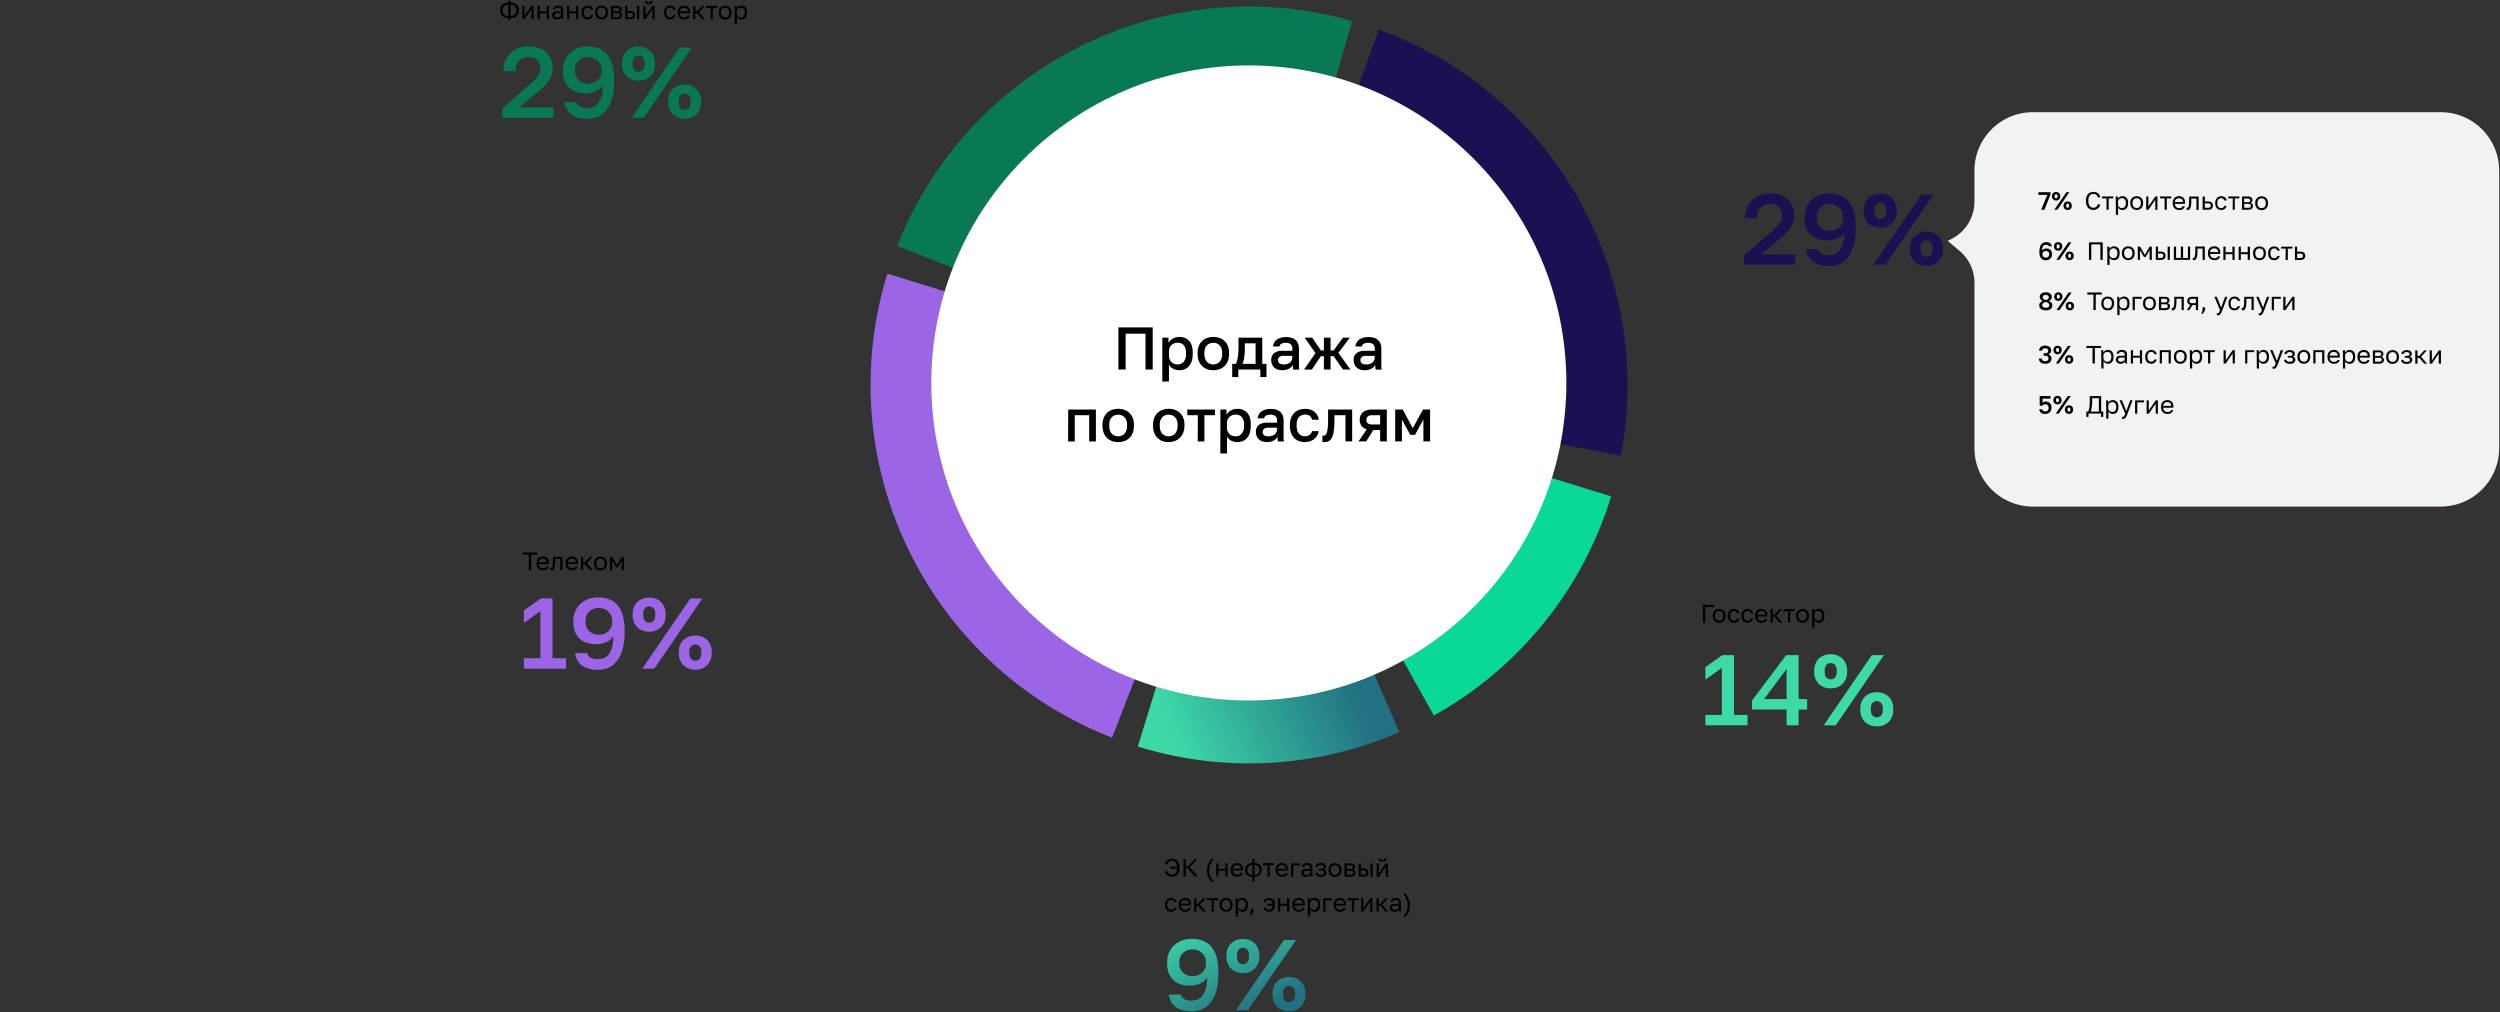<svg id="Layer_1" data-name="Layer 1" xmlns="http://www.w3.org/2000/svg" xmlns:xlink="http://www.w3.org/1999/xlink" viewBox="0 0 1495.97 605.61"><rect x="0" y="0" width="1495.97" height="605.61" fill="#333333" stroke="none"/><defs><style>.cls-1,.cls-9{fill:#9c65e5;}.cls-10,.cls-2{fill:#087856;}.cls-3{fill:url(#linear-gradient);}.cls-4{fill:#3ed9a9;}.cls-5,.cls-8{fill:#1c0f52;}.cls-10,.cls-6,.cls-7,.cls-8,.cls-9{fill-rule:evenodd;}.cls-6{fill:url(#linear-gradient-2);}.cls-7{fill:#0ad899;}.cls-11{fill:#fff;}.cls-12{fill:#f0f3f4;}</style><linearGradient id="linear-gradient" x1="722.55" y1="18.37" x2="749.6" y2="-41.19" gradientTransform="matrix(1, 0, 0, -1, 0, 564.9)" gradientUnits="userSpaceOnUse"><stop offset="0" stop-color="#3dd8a8"/><stop offset="1" stop-color="#227182"/></linearGradient><linearGradient id="linear-gradient-2" x1="701.76" y1="122.61" x2="805.83" y2="166.05" xlink:href="#linear-gradient"/></defs><path class="cls-1" d="M313.47,393.89h9.9V365.75l-9.9,7v-7.44l10.14-7.2h7v35.76h8.1v6.24h-25.2Zm44.11,6.9a16.13,16.13,0,0,1-9.06-2.34q-3.54-2.4-4.44-7.62h7.2a4.72,4.72,0,0,0,2.22,2.76,8.59,8.59,0,0,0,4.08.84,10.62,10.62,0,0,0,3.6-.6,7.1,7.1,0,0,0,2.94-2.22,11.47,11.47,0,0,0,2.1-4.2,26.27,26.27,0,0,0,.84-6.78,8.31,8.31,0,0,1-2,2.28,10.91,10.91,0,0,1-2.58,1.5,17.08,17.08,0,0,1-2.88.84,18.59,18.59,0,0,1-2.94.24q-6.36,0-10-3.48t-3.54-9.9v-.6a14.62,14.62,0,0,1,1.08-5.7,13.51,13.51,0,0,1,3.12-4.44,14,14,0,0,1,4.68-2.88,16.33,16.33,0,0,1,5.82-1,18.49,18.49,0,0,1,6.72,1.14,12.25,12.25,0,0,1,5,3.54,15.77,15.77,0,0,1,3.12,6.06,31.85,31.85,0,0,1,1.08,8.82v1.2a37.66,37.66,0,0,1-1.26,10.44,19.57,19.57,0,0,1-3.48,7,13.1,13.1,0,0,1-5.1,4A16.67,16.67,0,0,1,357.58,400.79Zm.78-21.06a7.91,7.91,0,0,0,5.76-2.1,7.37,7.37,0,0,0,2.22-5.52v-.6a7.44,7.44,0,0,0-.6-3,7.08,7.08,0,0,0-1.68-2.46,6.37,6.37,0,0,0-2.52-1.62,8.19,8.19,0,0,0-3.18-.6,8,8,0,0,0-5.82,2.16,7.35,7.35,0,0,0-2.16,5.52v.6a7.48,7.48,0,0,0,2.16,5.52A8.12,8.12,0,0,0,358.36,379.73Zm54.73-21.6h7.2l-28.8,42h-7.2ZM388.49,378a11.21,11.21,0,0,1-4.08-.72,9.18,9.18,0,0,1-3.12-2,9.66,9.66,0,0,1-2-3.12,11.21,11.21,0,0,1-.72-4.08v-.6a10.74,10.74,0,0,1,.72-4,9.52,9.52,0,0,1,2-3.18,9.18,9.18,0,0,1,3.12-2,11.21,11.21,0,0,1,4.08-.72,10.74,10.74,0,0,1,4,.72,9.18,9.18,0,0,1,3.12,2,9.06,9.06,0,0,1,2,3.18,10.74,10.74,0,0,1,.72,4v.6a11.21,11.21,0,0,1-.72,4.08,9.1,9.1,0,0,1-5.16,5.16A10.74,10.74,0,0,1,388.49,378Zm0-5.4a3.28,3.28,0,0,0,2.58-1.08,5.17,5.17,0,0,0,1-3.48v-.6a5.17,5.17,0,0,0-1-3.48,3.62,3.62,0,0,0-5.16,0,5.17,5.17,0,0,0-1,3.48v.6a5.17,5.17,0,0,0,1,3.48A3.28,3.28,0,0,0,388.49,372.59Zm27.6,28.14A11.21,11.21,0,0,1,412,400a9.18,9.18,0,0,1-3.12-2,9.66,9.66,0,0,1-2-3.12,11.21,11.21,0,0,1-.72-4.08v-.6a10.74,10.74,0,0,1,.72-4,9.52,9.52,0,0,1,2-3.18,9.18,9.18,0,0,1,3.12-2,11.21,11.21,0,0,1,4.08-.72,10.74,10.74,0,0,1,4,.72,9.18,9.18,0,0,1,3.12,2,9.06,9.06,0,0,1,2,3.18,10.74,10.74,0,0,1,.72,4v.6a11.21,11.21,0,0,1-.72,4.08,9.1,9.1,0,0,1-5.16,5.16A10.74,10.74,0,0,1,416.09,400.73Zm0-5.4a3.28,3.28,0,0,0,2.58-1.08,5.17,5.17,0,0,0,1-3.48v-.6a5.17,5.17,0,0,0-1-3.48,3.62,3.62,0,0,0-5.16,0,5.17,5.17,0,0,0-1,3.48v.6a5.17,5.17,0,0,0,1,3.48A3.28,3.28,0,0,0,416.09,395.33Z"/><path class="cls-2" d="M300.57,64.81l15.66-13.56q1.92-1.68,3.24-3a19.51,19.51,0,0,0,2.22-2.46A7.93,7.93,0,0,0,323,43.45a7.43,7.43,0,0,0-1.44-7.38,6.57,6.57,0,0,0-5-1.92,8.24,8.24,0,0,0-6,2.1q-2.1,2-2.1,6.3h-7.2a16,16,0,0,1,1.08-6,13,13,0,0,1,3.06-4.68,12.87,12.87,0,0,1,4.8-3,17.67,17.67,0,0,1,6.36-1.08,16.73,16.73,0,0,1,6.06,1,11.4,11.4,0,0,1,4.38,2.76,11,11,0,0,1,2.7,4.2,14.09,14.09,0,0,1,1,5.28,11.52,11.52,0,0,1-.72,4.08,14,14,0,0,1-1.92,3.66A22.7,22.7,0,0,1,325,52.21a43.58,43.58,0,0,1-3.72,3.3l-10.68,8.7h20.58v6.24h-30.6Zm50.69,6.3a16.13,16.13,0,0,1-9.06-2.34q-3.54-2.4-4.44-7.62H345a4.72,4.72,0,0,0,2.22,2.76,8.59,8.59,0,0,0,4.08.84,10.62,10.62,0,0,0,3.6-.6,7.1,7.1,0,0,0,2.94-2.22,11.47,11.47,0,0,0,2.1-4.2,26.27,26.27,0,0,0,.84-6.78,8.31,8.31,0,0,1-2,2.28,10.91,10.91,0,0,1-2.58,1.5,17.08,17.08,0,0,1-2.88.84,18.59,18.59,0,0,1-2.94.24q-6.36,0-10-3.48t-3.54-9.9v-.6a14.62,14.62,0,0,1,1.08-5.7,13.51,13.51,0,0,1,3.12-4.44,14,14,0,0,1,4.68-2.88,16.33,16.33,0,0,1,5.82-1,18.49,18.49,0,0,1,6.72,1.14,12.25,12.25,0,0,1,5,3.54,15.77,15.77,0,0,1,3.12,6.06,31.85,31.85,0,0,1,1.08,8.82v1.2A37.66,37.66,0,0,1,366.2,59a19.57,19.57,0,0,1-3.48,7,13.1,13.1,0,0,1-5.1,4A16.67,16.67,0,0,1,351.26,71.11ZM352,50.05A7.91,7.91,0,0,0,357.8,48,7.37,7.37,0,0,0,360,42.43v-.6a7.44,7.44,0,0,0-.6-3,7.08,7.08,0,0,0-1.68-2.46,6.37,6.37,0,0,0-2.52-1.62,8.19,8.19,0,0,0-3.18-.6,8,8,0,0,0-5.82,2.16,7.35,7.35,0,0,0-2.16,5.52v.6A7.48,7.48,0,0,0,346.22,48,8.12,8.12,0,0,0,352,50.05Zm54.73-21.6H414l-28.8,42H378Zm-24.6,19.86a11.21,11.21,0,0,1-4.08-.72,9.18,9.18,0,0,1-3.12-2,9.66,9.66,0,0,1-2-3.12,11.21,11.21,0,0,1-.72-4.08v-.6a10.74,10.74,0,0,1,.72-4,9.52,9.52,0,0,1,2-3.18,9.18,9.18,0,0,1,3.12-2,11.21,11.21,0,0,1,4.08-.72,10.74,10.74,0,0,1,4,.72,9.18,9.18,0,0,1,3.12,2,9.06,9.06,0,0,1,2,3.18,10.74,10.74,0,0,1,.72,4v.6a11.21,11.21,0,0,1-.72,4.08,9.1,9.1,0,0,1-5.16,5.16A10.74,10.74,0,0,1,382.17,48.31Zm0-5.4a3.28,3.28,0,0,0,2.58-1.08,5.17,5.17,0,0,0,1-3.48v-.6a5.17,5.17,0,0,0-1-3.48,3.62,3.62,0,0,0-5.16,0,5.17,5.17,0,0,0-1,3.48v.6a5.17,5.17,0,0,0,1,3.48A3.28,3.28,0,0,0,382.17,42.91Zm27.6,28.14a11.21,11.21,0,0,1-4.08-.72,9.18,9.18,0,0,1-3.12-2,9.66,9.66,0,0,1-2-3.12,11.21,11.21,0,0,1-.72-4.08v-.6a10.74,10.74,0,0,1,.72-4,9.52,9.52,0,0,1,2-3.18,9.18,9.18,0,0,1,3.12-2,11.21,11.21,0,0,1,4.08-.72,10.74,10.74,0,0,1,4,.72,9.18,9.18,0,0,1,3.12,2,9.06,9.06,0,0,1,2,3.18,10.74,10.74,0,0,1,.72,4v.6a11.21,11.21,0,0,1-.72,4.08,9.1,9.1,0,0,1-5.16,5.16A10.74,10.74,0,0,1,409.77,71.05Zm0-5.4a3.28,3.28,0,0,0,2.58-1.08,5.17,5.17,0,0,0,1-3.48v-.6a5.17,5.17,0,0,0-1-3.48,3.62,3.62,0,0,0-5.16,0,5.17,5.17,0,0,0-1,3.48v.6a5.17,5.17,0,0,0,1,3.48A3.28,3.28,0,0,0,409.77,65.65Z"/><path class="cls-3" d="M712.87,605.11a16.13,16.13,0,0,1-9.06-2.34q-3.54-2.4-4.44-7.62h7.2a4.72,4.72,0,0,0,2.22,2.76,8.59,8.59,0,0,0,4.08.84,10.62,10.62,0,0,0,3.6-.6,7.1,7.1,0,0,0,2.94-2.22,11.47,11.47,0,0,0,2.1-4.2,26.27,26.27,0,0,0,.84-6.78,8.31,8.31,0,0,1-2,2.28,10.91,10.91,0,0,1-2.58,1.5,17.08,17.08,0,0,1-2.88.84,18.59,18.59,0,0,1-2.94.24q-6.36,0-10-3.48t-3.54-9.9v-.6a14.62,14.62,0,0,1,1.08-5.7,13.51,13.51,0,0,1,3.12-4.44,14,14,0,0,1,4.68-2.88,16.33,16.33,0,0,1,5.82-1,18.49,18.49,0,0,1,6.72,1.14,12.25,12.25,0,0,1,5,3.54,15.77,15.77,0,0,1,3.12,6.06,31.85,31.85,0,0,1,1.08,8.82v1.2A37.66,37.66,0,0,1,727.81,593a19.57,19.57,0,0,1-3.48,7,13.1,13.1,0,0,1-5.1,4A16.67,16.67,0,0,1,712.87,605.11Zm.78-21.06a7.91,7.91,0,0,0,5.76-2.1,7.37,7.37,0,0,0,2.22-5.52v-.6a7.44,7.44,0,0,0-.6-3,7.08,7.08,0,0,0-1.68-2.46,6.37,6.37,0,0,0-2.52-1.62,8.19,8.19,0,0,0-3.18-.6,8,8,0,0,0-5.82,2.16,7.35,7.35,0,0,0-2.16,5.52v.6a7.48,7.48,0,0,0,2.16,5.52A8.12,8.12,0,0,0,713.65,584.05Zm54.73-21.6h7.2l-28.8,42h-7.2Zm-24.6,19.86a11.21,11.21,0,0,1-4.08-.72,9.18,9.18,0,0,1-3.12-2,9.66,9.66,0,0,1-2-3.12,11.21,11.21,0,0,1-.72-4.08v-.6a10.74,10.74,0,0,1,.72-4,9.52,9.52,0,0,1,2-3.18,9.18,9.18,0,0,1,3.12-2,11.21,11.21,0,0,1,4.08-.72,10.74,10.74,0,0,1,4,.72,9.18,9.18,0,0,1,3.12,2,9.06,9.06,0,0,1,2,3.18,10.74,10.74,0,0,1,.72,4v.6a11.21,11.21,0,0,1-.72,4.08,9.1,9.1,0,0,1-5.16,5.16A10.74,10.74,0,0,1,743.78,582.31Zm0-5.4a3.28,3.28,0,0,0,2.58-1.08,5.17,5.17,0,0,0,1-3.48v-.6a5.17,5.17,0,0,0-1-3.48,3.62,3.62,0,0,0-5.16,0,5.17,5.17,0,0,0-1,3.48v.6a5.17,5.17,0,0,0,1,3.48A3.28,3.28,0,0,0,743.78,576.91Zm27.6,28.14a11.21,11.21,0,0,1-4.08-.72,9.18,9.18,0,0,1-3.12-2,9.66,9.66,0,0,1-2-3.12,11.21,11.21,0,0,1-.72-4.08v-.6a10.74,10.74,0,0,1,.72-4,9.52,9.52,0,0,1,2-3.18,9.18,9.18,0,0,1,3.12-2,11.21,11.21,0,0,1,4.08-.72,10.74,10.74,0,0,1,4,.72,9.18,9.18,0,0,1,3.12,2,9.06,9.06,0,0,1,2,3.18,10.74,10.74,0,0,1,.72,4v.6a11.21,11.21,0,0,1-.72,4.08,9.1,9.1,0,0,1-5.16,5.16A10.74,10.74,0,0,1,771.38,605.05Zm0-5.4a3.28,3.28,0,0,0,2.58-1.08,5.17,5.17,0,0,0,1-3.48v-.6a5.17,5.17,0,0,0-1-3.48,3.62,3.62,0,0,0-5.16,0,5.17,5.17,0,0,0-1,3.48v.6a5.17,5.17,0,0,0,1,3.48A3.28,3.28,0,0,0,771.38,599.65Z"/><path class="cls-4" d="M1020.47,427.8h9.9V399.66l-9.9,7v-7.44l10.14-7.2h7V427.8h8.1V434h-25.2Zm48.61-3.24h-20.7v-5.34l20.4-27.18h7.5v26.28h5.1v6.24h-5.1V434h-7.2Zm0-6.24v-18l-13.5,18Zm51-26.28h7.2l-28.8,42h-7.2Zm-24.6,19.86a11.21,11.21,0,0,1-4.08-.72,9.18,9.18,0,0,1-3.12-2,9.66,9.66,0,0,1-2-3.12,11.21,11.21,0,0,1-.72-4.08v-.6a10.74,10.74,0,0,1,.72-4,9.52,9.52,0,0,1,2-3.18,9.18,9.18,0,0,1,3.12-2,11.21,11.21,0,0,1,4.08-.72,10.74,10.74,0,0,1,4,.72,9.18,9.18,0,0,1,3.12,2,9.06,9.06,0,0,1,2,3.18,10.74,10.74,0,0,1,.72,4v.6a11.21,11.21,0,0,1-.72,4.08,9.1,9.1,0,0,1-5.16,5.16A10.74,10.74,0,0,1,1095.49,411.9Zm0-5.4a3.28,3.28,0,0,0,2.58-1.08,5.17,5.17,0,0,0,1-3.48v-.6a5.17,5.17,0,0,0-1-3.48,3.62,3.62,0,0,0-5.16,0,5.17,5.17,0,0,0-1,3.48v.6a5.17,5.17,0,0,0,1,3.48A3.28,3.28,0,0,0,1095.49,406.5Zm27.6,28.14a11.21,11.21,0,0,1-4.08-.72,9.18,9.18,0,0,1-3.12-2,9.66,9.66,0,0,1-2-3.12,11.21,11.21,0,0,1-.72-4.08v-.6a10.74,10.74,0,0,1,.72-4,9.52,9.52,0,0,1,2-3.18,9.18,9.18,0,0,1,3.12-2,11.21,11.21,0,0,1,4.08-.72,10.74,10.74,0,0,1,4,.72,9.18,9.18,0,0,1,3.12,2,9.06,9.06,0,0,1,2,3.18,10.74,10.74,0,0,1,.72,4v.6a11.21,11.21,0,0,1-.72,4.08,9.1,9.1,0,0,1-5.16,5.16A10.74,10.74,0,0,1,1123.09,434.64Zm0-5.4a3.28,3.28,0,0,0,2.58-1.08,5.17,5.17,0,0,0,1-3.48v-.6a5.17,5.17,0,0,0-1-3.48,3.62,3.62,0,0,0-5.16,0,5.17,5.17,0,0,0-1,3.48v.6a5.17,5.17,0,0,0,1,3.48A3.28,3.28,0,0,0,1123.09,429.24Z"/><path d="M304.21,10.8a6.34,6.34,0,0,1-2.07-.32,4.34,4.34,0,0,1-1.54-.94,4.27,4.27,0,0,1-1-1.45,5.21,5.21,0,0,1-.33-1.89V5.9a4.42,4.42,0,0,1,.33-1.71,3.83,3.83,0,0,1,1-1.36,4.59,4.59,0,0,1,1.54-.91,6.08,6.08,0,0,1,2.07-.32V.5h1.41V1.6a6.08,6.08,0,0,1,2.07.32,4.64,4.64,0,0,1,1.55.91,3.66,3.66,0,0,1,1,1.36,4.25,4.25,0,0,1,.34,1.71v.3a5,5,0,0,1-.34,1.89,4.09,4.09,0,0,1-1,1.45,4.38,4.38,0,0,1-1.55.94,6.34,6.34,0,0,1-2.07.32v1.1h-1.41ZM309,5.9a3.16,3.16,0,0,0-.22-1.2,2.66,2.66,0,0,0-.66-1,2.77,2.77,0,0,0-1.08-.64,4.09,4.09,0,0,0-1.46-.25V9.54a4.11,4.11,0,0,0,1.46-.23,3,3,0,0,0,1.08-.68,2.84,2.84,0,0,0,.66-1.05A4,4,0,0,0,309,6.2Zm-8.25.3A4,4,0,0,0,301,7.58a2.84,2.84,0,0,0,.66,1.05,3,3,0,0,0,1.06.68,4.2,4.2,0,0,0,1.47.23V2.85a4.19,4.19,0,0,0-1.47.25,2.77,2.77,0,0,0-1.06.64,2.66,2.66,0,0,0-.66,1,3.17,3.17,0,0,0-.23,1.2Zm11.78-2.7h1.32v6l4.11-6h1.32v8H318v-6l-4.11,6h-1.32Zm9.16,0h1.32V6.81h4.11V3.5h1.32v8h-1.32V8h-4.11v3.46h-1.32Zm11.42,8.1a3.51,3.51,0,0,1-1.17-.18,2.54,2.54,0,0,1-.84-.52,2.24,2.24,0,0,1-.53-.79,2.59,2.59,0,0,1-.18-1,2,2,0,0,1,.69-1.71,3.25,3.25,0,0,1,2-.53h2.58V6.35a1.77,1.77,0,0,0-.46-1.41,2.05,2.05,0,0,0-1.37-.39,1.9,1.9,0,0,0-1.24.33,1.08,1.08,0,0,0-.44.72h-1.32a2,2,0,0,1,.26-.88,2.45,2.45,0,0,1,.63-.73,3.06,3.06,0,0,1,1-.46A4,4,0,0,1,334,3.35a3.41,3.41,0,0,1,2.23.68A2.59,2.59,0,0,1,337,6.2v4.33c0,.31,0,.62.08.92H336c0-.23-.05-.44-.06-.65s0-.44,0-.7a2.65,2.65,0,0,1-1,1.06A3.2,3.2,0,0,1,333.15,11.6Zm.28-1.2a3,3,0,0,0,.87-.12A2.46,2.46,0,0,0,335,9.9a1.72,1.72,0,0,0,.49-.61,1.86,1.86,0,0,0,.18-.84V7.91h-2.35a2,2,0,0,0-1.16.3,1,1,0,0,0-.42.92,1.2,1.2,0,0,0,.39.91A1.86,1.86,0,0,0,333.43,10.4Zm5.94-6.9h1.32V6.81h4.11V3.5h1.32v8H344.8V8h-4.11v3.46h-1.32Zm12.23,8.1a4.17,4.17,0,0,1-1.43-.24,3.15,3.15,0,0,1-1.14-.75,3.66,3.66,0,0,1-.76-1.28A5.29,5.29,0,0,1,348,7.55v-.3a4.4,4.4,0,0,1,.3-1.69,3.44,3.44,0,0,1,.79-1.22,3.16,3.16,0,0,1,1.14-.74,4,4,0,0,1,1.37-.25,4.07,4.07,0,0,1,1.26.19,2.94,2.94,0,0,1,1,.54,2.69,2.69,0,0,1,.68.82,3.36,3.36,0,0,1,.39,1h-1.35a2.59,2.59,0,0,0-.29-.52,1.38,1.38,0,0,0-.39-.44,1.74,1.74,0,0,0-.54-.29,2.3,2.3,0,0,0-.73-.1,2,2,0,0,0-.84.17,1.77,1.77,0,0,0-.72.47,2.34,2.34,0,0,0-.51.83,3.71,3.71,0,0,0-.18,1.23v.3a4.3,4.3,0,0,0,.18,1.32,2.63,2.63,0,0,0,.51.89,2.19,2.19,0,0,0,.72.49,2.4,2.4,0,0,0,.84.15,2,2,0,0,0,1.23-.36,1.92,1.92,0,0,0,.72-1h1.35a3.22,3.22,0,0,1-1.17,1.87A3.41,3.41,0,0,1,351.6,11.6Zm8.4,0a4.43,4.43,0,0,1-1.46-.24,3.52,3.52,0,0,1-1.21-.75,3.66,3.66,0,0,1-.84-1.28,4.6,4.6,0,0,1-.32-1.78v-.3a4.21,4.21,0,0,1,.32-1.69,3.4,3.4,0,0,1,.84-1.22,3.35,3.35,0,0,1,1.21-.74A4.43,4.43,0,0,1,360,3.35a4.37,4.37,0,0,1,1.45.25,3.47,3.47,0,0,1,2.06,2,4.21,4.21,0,0,1,.31,1.69v.3a4.61,4.61,0,0,1-.31,1.78,3.66,3.66,0,0,1-.84,1.28,3.56,3.56,0,0,1-1.22.75A4.37,4.37,0,0,1,360,11.6Zm0-1.2a2.83,2.83,0,0,0,.9-.15,2.39,2.39,0,0,0,.79-.49,2.56,2.56,0,0,0,.56-.89,3.44,3.44,0,0,0,.22-1.32v-.3A3,3,0,0,0,362.25,6a2.43,2.43,0,0,0-.56-.84,2.08,2.08,0,0,0-.79-.48,2.78,2.78,0,0,0-1.8,0,2.11,2.11,0,0,0-.8.48,2.59,2.59,0,0,0-.57.84,3.23,3.23,0,0,0-.21,1.23v.3a3.65,3.65,0,0,0,.21,1.32,2.73,2.73,0,0,0,.57.89,2.43,2.43,0,0,0,.8.49A2.83,2.83,0,0,0,360,10.4Zm5.69-6.9h3.45a3.18,3.18,0,0,1,2.16.61A2,2,0,0,1,372,5.67a1.64,1.64,0,0,1-.09.53,1.87,1.87,0,0,1-.26.48,1.52,1.52,0,0,1-.37.39,1.84,1.84,0,0,1-.48.26A1.81,1.81,0,0,1,371.9,8a1.88,1.88,0,0,1,.39,1.18,2.11,2.11,0,0,1-.69,1.65,3.24,3.24,0,0,1-2.16.61h-3.75Zm3.75,6.78a1.8,1.8,0,0,0,1.18-.3,1.08,1.08,0,0,0,.35-.85,1.07,1.07,0,0,0-.35-.87,1.68,1.68,0,0,0-1.18-.32H367v2.34Zm-.3-3.42a1.76,1.76,0,0,0,1.18-.3,1,1,0,0,0,.35-.82,1,1,0,0,0-.35-.79,1.84,1.84,0,0,0-1.18-.28H367V6.86Zm5-3.36h1.32v3h1.61a3.13,3.13,0,0,1,2.2.66A2.36,2.36,0,0,1,380,9a2.32,2.32,0,0,1-.72,1.8,3.13,3.13,0,0,1-2.2.66h-2.93ZM377,10.28a2,2,0,0,0,1.31-.33,1.24,1.24,0,0,0,.37-1,1.22,1.22,0,0,0-.37-1A2,2,0,0,0,377,7.67h-1.53v2.61Zm4.23-6.78h1.32v8h-1.32Zm3.72,0h1.32v6l4.11-6h1.32v8H390.4v-6l-4.11,6H385Zm3.37-1a2.48,2.48,0,0,1-1.71-.5,1.91,1.91,0,0,1-.54-1.45h1.29q0,1,1,1a.89.89,0,0,0,1-1h1.26A1.91,1.91,0,0,1,390.05,2,2.48,2.48,0,0,1,388.34,2.53ZM401,11.6a4.17,4.17,0,0,1-1.43-.24,3.15,3.15,0,0,1-1.14-.75,3.66,3.66,0,0,1-.76-1.28,5.29,5.29,0,0,1-.27-1.78v-.3a4.4,4.4,0,0,1,.3-1.69,3.44,3.44,0,0,1,.79-1.22,3.16,3.16,0,0,1,1.14-.74A4,4,0,0,1,401,3.35a4.07,4.07,0,0,1,1.26.19,2.94,2.94,0,0,1,1,.54,2.69,2.69,0,0,1,.68.82,3.36,3.36,0,0,1,.39,1H402.9a2.59,2.59,0,0,0-.29-.52,1.38,1.38,0,0,0-.39-.44,1.74,1.74,0,0,0-.54-.29,2.3,2.3,0,0,0-.73-.1,2,2,0,0,0-.84.17,1.77,1.77,0,0,0-.72.47,2.34,2.34,0,0,0-.51.83,3.71,3.71,0,0,0-.18,1.23v.3a4.3,4.3,0,0,0,.18,1.32,2.63,2.63,0,0,0,.51.89,2.19,2.19,0,0,0,.72.49,2.4,2.4,0,0,0,.84.15,2,2,0,0,0,1.23-.36,1.92,1.92,0,0,0,.72-1h1.35a3.22,3.22,0,0,1-1.17,1.87A3.41,3.41,0,0,1,401,11.6Zm8.4,0a4.43,4.43,0,0,1-1.46-.24,3.35,3.35,0,0,1-1.21-.74,3.71,3.71,0,0,1-.84-1.27,4.71,4.71,0,0,1-.32-1.8v-.3a4.43,4.43,0,0,1,.3-1.71,3.5,3.5,0,0,1,.8-1.21,3.15,3.15,0,0,1,1.17-.74,4.18,4.18,0,0,1,1.41-.24,3.66,3.66,0,0,1,2.71,1,3.67,3.67,0,0,1,1,2.72v.83h-6a2.8,2.8,0,0,0,.23,1.19,2.21,2.21,0,0,0,.58.78,2.3,2.3,0,0,0,.8.43,3.13,3.13,0,0,0,.9.14,2.62,2.62,0,0,0,1.38-.3,1.65,1.65,0,0,0,.7-.82h1.29a2.64,2.64,0,0,1-.43,1,2.93,2.93,0,0,1-.75.74,3.71,3.71,0,0,1-1,.43A4.49,4.49,0,0,1,409.35,11.6Zm-.08-7a3,3,0,0,0-.9.14,1.93,1.93,0,0,0-.78.4,2.08,2.08,0,0,0-.54.69,2.23,2.23,0,0,0-.21,1h4.79a2.62,2.62,0,0,0-.21-1,1.71,1.71,0,0,0-.5-.69,1.92,1.92,0,0,0-.75-.39A3.26,3.26,0,0,0,409.27,4.55Zm5.48-1h1.32V6.83h1.05l3-3.33h1.56L418.2,7.31l3.6,4.14h-1.68l-3-3.48h-1.05v3.48h-1.32Zm10.44,1.17h-2.72V3.5h6.75V4.67h-2.71v6.78h-1.32Zm8.69,6.93a4.37,4.37,0,0,1-1.45-.24,3.56,3.56,0,0,1-1.22-.75,3.66,3.66,0,0,1-.84-1.28,4.61,4.61,0,0,1-.31-1.78v-.3a4.21,4.21,0,0,1,.31-1.69,3.47,3.47,0,0,1,2.06-2,4.37,4.37,0,0,1,1.45-.25,4.43,4.43,0,0,1,1.46.25,3.35,3.35,0,0,1,1.21.74,3.4,3.4,0,0,1,.84,1.22,4.21,4.21,0,0,1,.32,1.69v.3a4.6,4.6,0,0,1-.32,1.78,3.66,3.66,0,0,1-.84,1.28,3.52,3.52,0,0,1-1.21.75A4.43,4.43,0,0,1,433.88,11.6Zm0-1.2a2.83,2.83,0,0,0,.9-.15,2.43,2.43,0,0,0,.8-.49,2.54,2.54,0,0,0,.55-.89,3.43,3.43,0,0,0,.23-1.32v-.3A3,3,0,0,0,436.13,6a2.41,2.41,0,0,0-.55-.84,2.11,2.11,0,0,0-.8-.48,2.78,2.78,0,0,0-1.8,0,2.08,2.08,0,0,0-.79.48,2.59,2.59,0,0,0-.57.84,3.23,3.23,0,0,0-.21,1.23v.3a3.65,3.65,0,0,0,.21,1.32,2.73,2.73,0,0,0,.57.89,2.39,2.39,0,0,0,.79.49A2.83,2.83,0,0,0,433.88,10.4Zm5.7-6.9h1.23V5a2.88,2.88,0,0,1,1.12-1.22,3.28,3.28,0,0,1,1.7-.43,3.09,3.09,0,0,1,2.4,1,4.16,4.16,0,0,1,.9,2.91v.3a5.9,5.9,0,0,1-.24,1.78,3.53,3.53,0,0,1-.68,1.26,2.81,2.81,0,0,1-1.05.75,3.19,3.19,0,0,1-1.33.26,3.07,3.07,0,0,1-1.71-.45,3,3,0,0,1-1-1.12v4.42h-1.32Zm3.75,6.93a2.26,2.26,0,0,0,.9-.18,2,2,0,0,0,.72-.56,2.42,2.42,0,0,0,.48-.9,3.86,3.86,0,0,0,.18-1.24v-.3a3.43,3.43,0,0,0-.18-1.15,2.32,2.32,0,0,0-.48-.86,1.9,1.9,0,0,0-.72-.54,2.26,2.26,0,0,0-.9-.18,2.64,2.64,0,0,0-1,.18,2.1,2.1,0,0,0-.77.48,2.14,2.14,0,0,0-.49.72,2.26,2.26,0,0,0-.18.9V8a2.64,2.64,0,0,0,.18,1,2.36,2.36,0,0,0,.49.77,2.26,2.26,0,0,0,.77.49A2.64,2.64,0,0,0,443.33,10.43Z"/><path d="M701.34,524.6a6,6,0,0,1-1.5-.18,3.86,3.86,0,0,1-1.24-.6,3.41,3.41,0,0,1-.9-1,4.14,4.14,0,0,1-.48-1.5h1.5a2.33,2.33,0,0,0,.79,1.47,2.71,2.71,0,0,0,1.83.57,3,3,0,0,0,1-.16,2.37,2.37,0,0,0,.92-.59,3.36,3.36,0,0,0,.7-1.11,5.19,5.19,0,0,0,.33-1.75h-4.18v-1.2h4.18a5,5,0,0,0-.31-1.65,3,3,0,0,0-.66-1.08,2.29,2.29,0,0,0-.92-.57,3.21,3.21,0,0,0-1-.17,2.81,2.81,0,0,0-1.74.51,2.44,2.44,0,0,0-.88,1.53h-1.5a3.83,3.83,0,0,1,.42-1.39,3.41,3.41,0,0,1,.88-1,4,4,0,0,1,1.25-.64,5.22,5.22,0,0,1,1.57-.23,4.93,4.93,0,0,1,1.67.29,3.74,3.74,0,0,1,1.42.9,4.3,4.3,0,0,1,1,1.6,7,7,0,0,1,.36,2.39v.3a7.45,7.45,0,0,1-.36,2.47,4.61,4.61,0,0,1-1,1.65,3.67,3.67,0,0,1-1.42.92A4.92,4.92,0,0,1,701.34,524.6ZM708.16,514h1.41v4.52h1.2l4.11-4.52h1.68L712,519l4.74,5.49h-1.8l-4.14-4.81h-1.2v4.81h-1.41Zm14.11,6.6a8.32,8.32,0,0,1,.4-2.67,12.31,12.31,0,0,1,.93-2.08,10.55,10.55,0,0,1,1.34-1.85h1.53A10,10,0,0,0,725,515.8a10.63,10.63,0,0,0-.52,1,10.46,10.46,0,0,0-.47,1.12,9.59,9.59,0,0,0-.31,1.28,7.74,7.74,0,0,0-.12,1.39v.3a8,8,0,0,0,.12,1.41,9.59,9.59,0,0,0,.31,1.28,10.46,10.46,0,0,0,.47,1.12,10.63,10.63,0,0,0,.52,1,9,9,0,0,0,1.43,1.83h-1.59a9.28,9.28,0,0,1-1.31-1.83,11.68,11.68,0,0,1-.9-2.08,8.49,8.49,0,0,1-.4-2.69Zm5.54-4h1.32v3.32h4.11V516.5h1.32v8h-1.32V521h-4.11v3.46h-1.32Zm12.46,8.1a4.37,4.37,0,0,1-1.45-.24,3.37,3.37,0,0,1-1.22-.73,3.75,3.75,0,0,1-.84-1.28,4.71,4.71,0,0,1-.31-1.8v-.3a4.43,4.43,0,0,1,.3-1.71,3.48,3.48,0,0,1,.79-1.21,3.28,3.28,0,0,1,1.17-.74,4.18,4.18,0,0,1,1.41-.24A3.34,3.34,0,0,1,743.8,520v.84h-6a2.76,2.76,0,0,0,.22,1.18,2.24,2.24,0,0,0,.59.78,2.29,2.29,0,0,0,.79.44,3.11,3.11,0,0,0,.9.13,2.62,2.62,0,0,0,1.38-.3,1.67,1.67,0,0,0,.71-.82h1.29a2.59,2.59,0,0,1-.44,1,2.78,2.78,0,0,1-.75.74,3.36,3.36,0,0,1-1,.43A4.56,4.56,0,0,1,740.27,524.6Zm-.07-7.05a3,3,0,0,0-.9.14,2,2,0,0,0-1.32,1.09,2.25,2.25,0,0,0-.21,1h4.78a2.63,2.63,0,0,0-.21-1,1.7,1.7,0,0,0-.49-.69,1.92,1.92,0,0,0-.75-.39A3.26,3.26,0,0,0,740.2,517.55Zm9.16,7.05a4.34,4.34,0,0,1-3.15-1.05,4,4,0,0,1-1.06-3v-.3a3.83,3.83,0,0,1,1.06-2.88,4.38,4.38,0,0,1,3.15-1V514h1.32v2.4a4.34,4.34,0,0,1,3.14,1,3.8,3.8,0,0,1,1.08,2.88v.3a4,4,0,0,1-1.08,3,4.3,4.3,0,0,1-3.14,1.05v2.85h-1.32Zm4.19-4.33a2.7,2.7,0,0,0-.71-2,3,3,0,0,0-2.17-.68v5.85a3,3,0,0,0,2.17-.69,2.87,2.87,0,0,0,.71-2.14Zm-7,.3a2.91,2.91,0,0,0,.69,2.14,3,3,0,0,0,2.19.69v-5.85a3.07,3.07,0,0,0-2.19.68,2.74,2.74,0,0,0-.69,2Zm11.94-2.9h-2.71V516.5h6.75v1.17h-2.72v6.78h-1.32Zm8.7,6.93a4.43,4.43,0,0,1-1.46-.24,3.33,3.33,0,0,1-1.21-.73,3.75,3.75,0,0,1-.84-1.28,4.71,4.71,0,0,1-.32-1.8v-.3a4.43,4.43,0,0,1,.3-1.71,3.5,3.5,0,0,1,.8-1.21,3.28,3.28,0,0,1,1.17-.74,4.18,4.18,0,0,1,1.41-.24,3.34,3.34,0,0,1,3.67,3.68v.84h-6a2.76,2.76,0,0,0,.23,1.18,2.21,2.21,0,0,0,.58.78,2.33,2.33,0,0,0,.8.44,3.11,3.11,0,0,0,.9.13,2.62,2.62,0,0,0,1.38-.3,1.65,1.65,0,0,0,.7-.82h1.29a2.58,2.58,0,0,1-.43,1,2.78,2.78,0,0,1-.75.74,3.42,3.42,0,0,1-1,.43A4.49,4.49,0,0,1,767.14,524.6Zm-.08-7.05a3,3,0,0,0-.9.14,2,2,0,0,0-1.32,1.09,2.25,2.25,0,0,0-.21,1h4.79a2.63,2.63,0,0,0-.21-1,1.71,1.71,0,0,0-.5-.69,1.92,1.92,0,0,0-.75-.39A3.26,3.26,0,0,0,767.06,517.55Zm5.48-1h5.4v1.17h-4.08v6.78h-1.32Zm8.87,8.1a3.51,3.51,0,0,1-1.17-.18,2.54,2.54,0,0,1-.84-.52,2.21,2.21,0,0,1-.53-.78,2.64,2.64,0,0,1-.18-1,2,2,0,0,1,.69-1.71,3.32,3.32,0,0,1,2-.53H784v-.54a1.77,1.77,0,0,0-.46-1.41,2.05,2.05,0,0,0-1.37-.39,1.9,1.9,0,0,0-1.24.33,1.08,1.08,0,0,0-.44.72h-1.32a2,2,0,0,1,.26-.88A2.41,2.41,0,0,1,780,517a3.07,3.07,0,0,1,1-.47,4,4,0,0,1,1.23-.18,3.41,3.41,0,0,1,2.23.68,2.59,2.59,0,0,1,.84,2.17v4.34a9,9,0,0,0,.08.91h-1.16c0-.23-.05-.44-.06-.64s0-.45,0-.71a2.67,2.67,0,0,1-1,1.07A3.19,3.19,0,0,1,781.41,524.6Zm.28-1.2a3,3,0,0,0,.87-.12,2.45,2.45,0,0,0,.74-.37,1.82,1.82,0,0,0,.67-1.46v-.54h-2.35a2,2,0,0,0-1.16.3,1,1,0,0,0-.42.92,1.18,1.18,0,0,0,.39.91A1.86,1.86,0,0,0,781.69,523.4Zm8.63,1.2A3.88,3.88,0,0,1,788,524a2.32,2.32,0,0,1-1-1.77h1.32a1.29,1.29,0,0,0,.62.9,2.71,2.71,0,0,0,1.36.3,2.56,2.56,0,0,0,1.5-.34,1.06,1.06,0,0,0,.48-.86,1.12,1.12,0,0,0-.39-.91,2,2,0,0,0-1.35-.35H789.2v-1.08h1.27a1.73,1.73,0,0,0,1.17-.31,1.12,1.12,0,0,0,.36-.89,1,1,0,0,0-.42-.78,2,2,0,0,0-1.26-.33,2.31,2.31,0,0,0-1.33.3,1.22,1.22,0,0,0-.5.83h-1.32a2.4,2.4,0,0,1,.27-.92,2.45,2.45,0,0,1,.65-.75,2.88,2.88,0,0,1,1-.48,4.19,4.19,0,0,1,1.27-.18,4.3,4.3,0,0,1,1.32.18,2.58,2.58,0,0,1,1,.48,1.83,1.83,0,0,1,.55.72,2.34,2.34,0,0,1,.18.93,1.81,1.81,0,0,1-.28,1,1.88,1.88,0,0,1-.92.66,1.94,1.94,0,0,1,1.17.72,2,2,0,0,1,.33,1.15,2.11,2.11,0,0,1-.21.93,2.19,2.19,0,0,1-.63.77,3.2,3.2,0,0,1-1,.51A4.76,4.76,0,0,1,790.32,524.6Zm8.49,0a4.43,4.43,0,0,1-1.46-.24,3.52,3.52,0,0,1-1.21-.75,3.71,3.71,0,0,1-.84-1.27,4.69,4.69,0,0,1-.32-1.79v-.3a4.24,4.24,0,0,1,.32-1.69,3.49,3.49,0,0,1,.84-1.22,3.33,3.33,0,0,1,1.21-.73,4.19,4.19,0,0,1,1.46-.26,4.14,4.14,0,0,1,1.45.26,3.37,3.37,0,0,1,1.22.73,3.49,3.49,0,0,1,.84,1.22,4.25,4.25,0,0,1,.31,1.69v.3a4.69,4.69,0,0,1-.31,1.79,3.71,3.71,0,0,1-.84,1.27,3.56,3.56,0,0,1-1.22.75A4.37,4.37,0,0,1,798.81,524.6Zm0-1.2a2.83,2.83,0,0,0,.9-.15,2.23,2.23,0,0,0,.79-.49,2.56,2.56,0,0,0,.56-.89,3.44,3.44,0,0,0,.22-1.32v-.3a3,3,0,0,0-.22-1.23,2.43,2.43,0,0,0-.56-.84,2.08,2.08,0,0,0-.79-.48,2.77,2.77,0,0,0-1.8,0,2.11,2.11,0,0,0-.8.48,2.59,2.59,0,0,0-.57.84,3.23,3.23,0,0,0-.21,1.23v.3a3.65,3.65,0,0,0,.21,1.32,2.73,2.73,0,0,0,.57.89,2.27,2.27,0,0,0,.8.49A2.83,2.83,0,0,0,798.81,523.4Zm5.69-6.9H808a3.18,3.18,0,0,1,2.16.62,2,2,0,0,1,.69,1.56,1.63,1.63,0,0,1-.09.52,1.87,1.87,0,0,1-.26.48,1.52,1.52,0,0,1-.37.39,1.59,1.59,0,0,1-.48.26,1.87,1.87,0,0,1,1.11.69,1.83,1.83,0,0,1,.39,1.17,2.1,2.1,0,0,1-.69,1.65,3.18,3.18,0,0,1-2.16.61H804.5Zm3.75,6.78a1.8,1.8,0,0,0,1.18-.3,1.06,1.06,0,0,0,.35-.85,1.09,1.09,0,0,0-.35-.87,1.74,1.74,0,0,0-1.18-.32h-2.43v2.34Zm-.3-3.42a1.76,1.76,0,0,0,1.18-.3,1,1,0,0,0,.35-.82,1,1,0,0,0-.35-.78,1.83,1.83,0,0,0-1.18-.29h-2.13v2.19Zm5-3.36h1.32v3h1.61a3.13,3.13,0,0,1,2.2.66,2.36,2.36,0,0,1,.72,1.83,2.32,2.32,0,0,1-.72,1.8,3.13,3.13,0,0,1-2.2.66H813Zm2.85,6.78a2,2,0,0,0,1.31-.33,1.22,1.22,0,0,0,.37-1,1.24,1.24,0,0,0-.37-1,2,2,0,0,0-1.31-.33H814.3v2.61Zm4.23-6.78h1.32v8h-1.32Zm3.72,0h1.32v6l4.11-6h1.32v8h-1.32v-6l-4.11,6h-1.32Zm3.37-1a2.48,2.48,0,0,1-1.71-.5,1.89,1.89,0,0,1-.54-1.45h1.29q0,1,1,1a.89.89,0,0,0,1-1h1.26a1.89,1.89,0,0,1-.54,1.45A2.48,2.48,0,0,1,827.15,515.53ZM700.74,545.6a4.11,4.11,0,0,1-1.42-.24,3.15,3.15,0,0,1-1.14-.75,3.72,3.72,0,0,1-.77-1.27,5.39,5.39,0,0,1-.27-1.79v-.3a4.43,4.43,0,0,1,.3-1.69,3.55,3.55,0,0,1,.8-1.22,3.14,3.14,0,0,1,1.14-.73,3.73,3.73,0,0,1,1.36-.26,3.78,3.78,0,0,1,1.26.2,3,3,0,0,1,1,.54,2.74,2.74,0,0,1,.67.81,3.47,3.47,0,0,1,.39,1h-1.35a2.87,2.87,0,0,0-.28-.52,1.49,1.49,0,0,0-.39-.44,1.72,1.72,0,0,0-.54-.28,2.35,2.35,0,0,0-.74-.11,2.21,2.21,0,0,0-.84.17,1.9,1.9,0,0,0-.72.48,2.3,2.3,0,0,0-.51.82,3.71,3.71,0,0,0-.18,1.23v.3a4.3,4.3,0,0,0,.18,1.32,2.63,2.63,0,0,0,.51.89,2.05,2.05,0,0,0,.72.49,2.4,2.4,0,0,0,.84.15A2,2,0,0,0,702,544a1.92,1.92,0,0,0,.72-1H704a3.27,3.27,0,0,1-1.17,1.88A3.41,3.41,0,0,1,700.74,545.6Zm8.4,0a4.37,4.37,0,0,1-1.45-.24,3.37,3.37,0,0,1-1.22-.73,3.75,3.75,0,0,1-.84-1.28,4.71,4.71,0,0,1-.31-1.8v-.3a4.43,4.43,0,0,1,.3-1.71,3.48,3.48,0,0,1,.79-1.21,3.28,3.28,0,0,1,1.17-.74,4.18,4.18,0,0,1,1.41-.24,3.34,3.34,0,0,1,3.68,3.68v.84h-6a2.76,2.76,0,0,0,.22,1.18,2.24,2.24,0,0,0,.59.78,2.29,2.29,0,0,0,.79.44,3.11,3.11,0,0,0,.9.13,2.62,2.62,0,0,0,1.38-.3,1.67,1.67,0,0,0,.71-.82h1.29a2.59,2.59,0,0,1-.44,1,2.78,2.78,0,0,1-.75.74,3.36,3.36,0,0,1-1,.43A4.56,4.56,0,0,1,709.14,545.6Zm-.07-7.05a3,3,0,0,0-.9.14,2,2,0,0,0-1.32,1.09,2.25,2.25,0,0,0-.21,1h4.78a2.63,2.63,0,0,0-.21-1,1.7,1.7,0,0,0-.49-.69,1.92,1.92,0,0,0-.75-.39A3.26,3.26,0,0,0,709.07,538.55Zm5.47-1h1.32v3.33h1l3-3.33h1.56L718,541.31l3.6,4.14h-1.68l-3-3.48h-1v3.48h-1.32ZM725,538.67h-2.72V537.5H729v1.17h-2.71v6.78H725Zm8.69,6.93a4.43,4.43,0,0,1-1.46-.24,3.52,3.52,0,0,1-1.21-.75,3.71,3.71,0,0,1-.84-1.27,4.69,4.69,0,0,1-.32-1.79v-.3a4.24,4.24,0,0,1,.32-1.69,3.49,3.49,0,0,1,.84-1.22,3.33,3.33,0,0,1,1.21-.73,4.19,4.19,0,0,1,1.46-.26,4.14,4.14,0,0,1,1.45.26,3.37,3.37,0,0,1,1.22.73,3.49,3.49,0,0,1,.84,1.22,4.25,4.25,0,0,1,.31,1.69v.3a4.69,4.69,0,0,1-.31,1.79,3.71,3.71,0,0,1-.84,1.27,3.56,3.56,0,0,1-1.22.75A4.37,4.37,0,0,1,733.68,545.6Zm0-1.2a2.83,2.83,0,0,0,.9-.15,2.23,2.23,0,0,0,.79-.49,2.56,2.56,0,0,0,.56-.89,3.44,3.44,0,0,0,.22-1.32v-.3a3,3,0,0,0-.22-1.23,2.43,2.43,0,0,0-.56-.84,2.08,2.08,0,0,0-.79-.48,2.77,2.77,0,0,0-1.8,0,2.11,2.11,0,0,0-.8.48,2.59,2.59,0,0,0-.57.84,3.23,3.23,0,0,0-.21,1.23v.3a3.65,3.65,0,0,0,.21,1.32,2.73,2.73,0,0,0,.57.89,2.27,2.27,0,0,0,.8.49A2.83,2.83,0,0,0,733.68,544.4Zm5.69-6.9h1.23V539a2.88,2.88,0,0,1,1.13-1.21,3.25,3.25,0,0,1,1.69-.44,3.09,3.09,0,0,1,2.4,1,4.16,4.16,0,0,1,.9,2.91v.3a6,6,0,0,1-.24,1.79,3.6,3.6,0,0,1-.67,1.26,2.81,2.81,0,0,1-1,.75,3.4,3.4,0,0,1-1.34.25,3.07,3.07,0,0,1-1.71-.45,3,3,0,0,1-1-1.12v4.42h-1.32Zm3.75,6.93a2.26,2.26,0,0,0,.9-.18,2,2,0,0,0,.72-.55,2.42,2.42,0,0,0,.48-.9,4,4,0,0,0,.18-1.25v-.3a3.43,3.43,0,0,0-.18-1.15,2.32,2.32,0,0,0-.48-.86,1.9,1.9,0,0,0-.72-.54,2.26,2.26,0,0,0-.9-.18,2.64,2.64,0,0,0-1,.18,2.06,2.06,0,0,0-.76.48,2.16,2.16,0,0,0-.5.72,2.26,2.26,0,0,0-.18.9V542a2.64,2.64,0,0,0,.18,1,2.28,2.28,0,0,0,.5.77,2.21,2.21,0,0,0,.76.49A2.64,2.64,0,0,0,743.12,544.43Zm5.41,1V543.8h1.65v1.65l-1.5,2.25h-.75Zm10.73.15a3.41,3.41,0,0,1-2.13-.67,3.27,3.27,0,0,1-1.17-1.88h1.35a1.94,1.94,0,0,0,.7,1,2.12,2.12,0,0,0,1.25.36,2.39,2.39,0,0,0,.82-.13,1.77,1.77,0,0,0,.68-.42,2.22,2.22,0,0,0,.49-.74,3.5,3.5,0,0,0,.24-1.12h-3.13v-1.17h3.13a2.47,2.47,0,0,0-.72-1.73,2.2,2.2,0,0,0-1.51-.54,2.35,2.35,0,0,0-.74.11,1.9,1.9,0,0,0-.55.28,1.84,1.84,0,0,0-.39.44,2.33,2.33,0,0,0-.27.52H756a3.17,3.17,0,0,1,.37-1,3.12,3.12,0,0,1,.68-.81,3.16,3.16,0,0,1,1-.54,4,4,0,0,1,1.28-.2,3.8,3.8,0,0,1,1.41.26,3,3,0,0,1,1.14.73,3.21,3.21,0,0,1,.76,1.22,4.64,4.64,0,0,1,.29,1.69v.3a5.39,5.39,0,0,1-.27,1.79,3.54,3.54,0,0,1-.75,1.27,3,3,0,0,1-1.14.75A4.18,4.18,0,0,1,759.26,545.6Zm5.47-8.1h1.32v3.32h4.11V537.5h1.32v8h-1.32V542h-4.11v3.46h-1.32Zm12.45,8.1a4.37,4.37,0,0,1-1.45-.24,3.37,3.37,0,0,1-1.22-.73,3.75,3.75,0,0,1-.84-1.28,4.71,4.71,0,0,1-.31-1.8v-.3a4.43,4.43,0,0,1,.3-1.71,3.48,3.48,0,0,1,.79-1.21,3.28,3.28,0,0,1,1.17-.74,4.18,4.18,0,0,1,1.41-.24,3.34,3.34,0,0,1,3.68,3.68v.84h-6a2.76,2.76,0,0,0,.22,1.18,2.24,2.24,0,0,0,.59.78,2.29,2.29,0,0,0,.79.44,3.11,3.11,0,0,0,.9.13,2.62,2.62,0,0,0,1.38-.3,1.67,1.67,0,0,0,.71-.82h1.29a2.59,2.59,0,0,1-.44,1,2.78,2.78,0,0,1-.75.74,3.36,3.36,0,0,1-1,.43A4.56,4.56,0,0,1,777.18,545.6Zm-.07-7.05a3,3,0,0,0-.9.14,2,2,0,0,0-1.32,1.09,2.25,2.25,0,0,0-.21,1h4.78a2.63,2.63,0,0,0-.21-1,1.7,1.7,0,0,0-.49-.69,1.92,1.92,0,0,0-.75-.39A3.26,3.26,0,0,0,777.11,538.55Zm5.48-1h1.23V539a2.86,2.86,0,0,1,1.12-1.21,3.29,3.29,0,0,1,1.7-.44,3.09,3.09,0,0,1,2.4,1,4.16,4.16,0,0,1,.9,2.91v.3a6,6,0,0,1-.24,1.79,3.62,3.62,0,0,1-.68,1.26,2.81,2.81,0,0,1-1,.75,3.35,3.35,0,0,1-1.33.25,3.07,3.07,0,0,1-1.71-.45,3,3,0,0,1-1-1.12v4.42h-1.32Zm3.75,6.93a2.26,2.26,0,0,0,.9-.18,2,2,0,0,0,.72-.55,2.42,2.42,0,0,0,.48-.9,4,4,0,0,0,.18-1.25v-.3a3.43,3.43,0,0,0-.18-1.15,2.32,2.32,0,0,0-.48-.86,1.9,1.9,0,0,0-.72-.54,2.26,2.26,0,0,0-.9-.18,2.64,2.64,0,0,0-1,.18,2.1,2.1,0,0,0-.77.48,2.14,2.14,0,0,0-.49.72,2.26,2.26,0,0,0-.18.9V542a2.64,2.64,0,0,0,.18,1,2.1,2.1,0,0,0,1.26,1.26A2.64,2.64,0,0,0,786.34,544.43Zm5.47-6.93h5.4v1.17h-4.08v6.78h-1.32Zm10.06,8.1a4.43,4.43,0,0,1-1.46-.24,3.33,3.33,0,0,1-1.21-.73,3.75,3.75,0,0,1-.84-1.28,4.71,4.71,0,0,1-.32-1.8v-.3a4.43,4.43,0,0,1,.3-1.71,3.5,3.5,0,0,1,.8-1.21,3.28,3.28,0,0,1,1.17-.74,4.18,4.18,0,0,1,1.41-.24,3.34,3.34,0,0,1,3.67,3.68v.84h-6a2.76,2.76,0,0,0,.23,1.18,2.21,2.21,0,0,0,.58.78,2.33,2.33,0,0,0,.8.44,3.11,3.11,0,0,0,.9.13,2.62,2.62,0,0,0,1.38-.3,1.65,1.65,0,0,0,.7-.82h1.29a2.58,2.58,0,0,1-.43,1,2.78,2.78,0,0,1-.75.74,3.42,3.42,0,0,1-1,.43A4.49,4.49,0,0,1,801.87,545.6Zm-.08-7.05a3,3,0,0,0-.9.14,2,2,0,0,0-1.32,1.09,2.25,2.25,0,0,0-.21,1h4.79a2.63,2.63,0,0,0-.21-1,1.71,1.71,0,0,0-.5-.69,1.92,1.92,0,0,0-.75-.39A3.26,3.26,0,0,0,801.79,538.55Zm7.15.12h-2.72V537.5H813v1.17h-2.71v6.78h-1.32Zm5.54-1.17h1.32v6l4.11-6h1.32v8h-1.32v-6l-4.11,6h-1.32Zm9.15,0H825v3.33h1l3-3.33h1.56l-3.45,3.81,3.6,4.14H829L826,542h-1v3.48h-1.32Zm10.75,8.1a3.51,3.51,0,0,1-1.17-.18,2.54,2.54,0,0,1-.84-.52,2.21,2.21,0,0,1-.53-.78,2.64,2.64,0,0,1-.18-1,2,2,0,0,1,.69-1.71,3.32,3.32,0,0,1,2-.53h2.58v-.54a1.77,1.77,0,0,0-.46-1.41,2.05,2.05,0,0,0-1.37-.39,1.9,1.9,0,0,0-1.24.33,1.08,1.08,0,0,0-.44.72h-1.32a2,2,0,0,1,.26-.88A2.41,2.41,0,0,1,833,538a3.07,3.07,0,0,1,1-.47,4,4,0,0,1,1.23-.18,3.41,3.41,0,0,1,2.23.68,2.59,2.59,0,0,1,.84,2.17v4.34a9,9,0,0,0,.08.91h-1.16c0-.23,0-.44-.06-.64s0-.45,0-.71a2.67,2.67,0,0,1-1,1.07A3.19,3.19,0,0,1,834.38,545.6Zm.28-1.2a3,3,0,0,0,.87-.12,2.45,2.45,0,0,0,.74-.37,1.82,1.82,0,0,0,.67-1.46v-.54h-2.35a2,2,0,0,0-1.16.3,1,1,0,0,0-.42.92,1.18,1.18,0,0,0,.39.91A1.86,1.86,0,0,0,834.66,544.4Zm9.07-2.55a8,8,0,0,1-.42,2.67,11.69,11.69,0,0,1-.92,2.09,10.42,10.42,0,0,1-1.33,1.84h-1.53a9.91,9.91,0,0,0,1.42-1.84,10.61,10.61,0,0,0,.53-1,8.87,8.87,0,0,0,.45-1.13,8.31,8.31,0,0,0,.33-1.26,8,8,0,0,0,.12-1.41v-.3a8,8,0,0,0-.12-1.41,8.13,8.13,0,0,0-.33-1.27,8.87,8.87,0,0,0-.45-1.13,10.61,10.61,0,0,0-.53-1,8.94,8.94,0,0,0-1.42-1.83h1.59a9.24,9.24,0,0,1,1.3,1.83,11.8,11.8,0,0,1,.9,2.09,8.42,8.42,0,0,1,.41,2.68Z"/><path d="M1019,362h6.6v1.23h-5.19v9.27H1019Zm9.74,10.65a4.43,4.43,0,0,1-1.46-.24,3.52,3.52,0,0,1-1.21-.75,3.71,3.71,0,0,1-.84-1.27,4.69,4.69,0,0,1-.32-1.79v-.3a4.24,4.24,0,0,1,.32-1.69,3.49,3.49,0,0,1,.84-1.22,3.33,3.33,0,0,1,1.21-.73,4.19,4.19,0,0,1,1.46-.26,4.14,4.14,0,0,1,1.45.26,3.37,3.37,0,0,1,1.22.73,3.49,3.49,0,0,1,.84,1.22,4.25,4.25,0,0,1,.31,1.69v.3a4.69,4.69,0,0,1-.31,1.79,3.71,3.71,0,0,1-.84,1.27,3.56,3.56,0,0,1-1.22.75A4.37,4.37,0,0,1,1028.71,372.6Zm0-1.2a2.83,2.83,0,0,0,.9-.15,2.23,2.23,0,0,0,.79-.49,2.56,2.56,0,0,0,.56-.89,3.44,3.44,0,0,0,.22-1.32v-.3A3,3,0,0,0,1031,367a2.43,2.43,0,0,0-.56-.84,2.08,2.08,0,0,0-.79-.48,2.78,2.78,0,0,0-1.8,0,2.11,2.11,0,0,0-.8.48,2.59,2.59,0,0,0-.57.84,3.23,3.23,0,0,0-.21,1.23v.3a3.65,3.65,0,0,0,.21,1.32,2.73,2.73,0,0,0,.57.89,2.27,2.27,0,0,0,.8.49A2.83,2.83,0,0,0,1028.71,371.4Zm8.77,1.2a4.17,4.17,0,0,1-1.43-.24,3.15,3.15,0,0,1-1.14-.75,3.7,3.7,0,0,1-.76-1.27,5.39,5.39,0,0,1-.27-1.79v-.3a4.43,4.43,0,0,1,.3-1.69,3.53,3.53,0,0,1,.79-1.22,3.14,3.14,0,0,1,1.14-.73,3.89,3.89,0,0,1,2.63-.06,2.94,2.94,0,0,1,1,.54,2.77,2.77,0,0,1,.68.81,3.47,3.47,0,0,1,.39,1h-1.35a2.9,2.9,0,0,0-.29-.52,1.49,1.49,0,0,0-.39-.44,1.72,1.72,0,0,0-.54-.28,2.29,2.29,0,0,0-.73-.11,2.21,2.21,0,0,0-.84.17,1.9,1.9,0,0,0-.72.48,2.3,2.3,0,0,0-.51.82,3.71,3.71,0,0,0-.18,1.23v.3a4.3,4.3,0,0,0,.18,1.32,2.63,2.63,0,0,0,.51.89,2.05,2.05,0,0,0,.72.49,2.4,2.4,0,0,0,.84.15,2,2,0,0,0,1.23-.36,1.92,1.92,0,0,0,.72-1h1.35a3.27,3.27,0,0,1-1.17,1.88A3.41,3.41,0,0,1,1037.48,372.6Zm8.17,0a4.17,4.17,0,0,1-1.43-.24,3.15,3.15,0,0,1-1.14-.75,3.7,3.7,0,0,1-.76-1.27,5.39,5.39,0,0,1-.27-1.79v-.3a4.43,4.43,0,0,1,.3-1.69,3.53,3.53,0,0,1,.79-1.22,3.14,3.14,0,0,1,1.14-.73,3.89,3.89,0,0,1,2.63-.06,2.94,2.94,0,0,1,1,.54,2.77,2.77,0,0,1,.68.81,3.47,3.47,0,0,1,.39,1h-1.35a2.9,2.9,0,0,0-.29-.52,1.49,1.49,0,0,0-.39-.44,1.72,1.72,0,0,0-.54-.28,2.29,2.29,0,0,0-.73-.11,2.21,2.21,0,0,0-.84.17,1.9,1.9,0,0,0-.72.48,2.3,2.3,0,0,0-.51.82,3.71,3.71,0,0,0-.18,1.23v.3a4.3,4.3,0,0,0,.18,1.32,2.63,2.63,0,0,0,.51.89,2.05,2.05,0,0,0,.72.49,2.4,2.4,0,0,0,.84.15,2,2,0,0,0,1.23-.36,1.92,1.92,0,0,0,.72-1H1049a3.27,3.27,0,0,1-1.17,1.88A3.41,3.41,0,0,1,1045.65,372.6Zm8.4,0a4.43,4.43,0,0,1-1.46-.24,3.33,3.33,0,0,1-1.21-.73,3.75,3.75,0,0,1-.84-1.28,4.71,4.71,0,0,1-.32-1.8v-.3a4.43,4.43,0,0,1,.3-1.71,3.5,3.5,0,0,1,.8-1.21,3.28,3.28,0,0,1,1.17-.74,4.18,4.18,0,0,1,1.41-.24,3.34,3.34,0,0,1,3.67,3.68v.84h-6a2.76,2.76,0,0,0,.23,1.18,2.21,2.21,0,0,0,.58.78,2.33,2.33,0,0,0,.8.44,3.11,3.11,0,0,0,.9.13,2.62,2.62,0,0,0,1.38-.3,1.65,1.65,0,0,0,.7-.82h1.29a2.58,2.58,0,0,1-.43,1,2.78,2.78,0,0,1-.75.74,3.42,3.42,0,0,1-1,.43A4.49,4.49,0,0,1,1054.05,372.6Zm-.08-7.05a3,3,0,0,0-.9.14,2,2,0,0,0-1.32,1.09,2.25,2.25,0,0,0-.21,1h4.79a2.63,2.63,0,0,0-.21-1,1.71,1.71,0,0,0-.5-.69,1.92,1.92,0,0,0-.75-.39A3.26,3.26,0,0,0,1054,365.55Zm5.48-1.05h1.32v3.33h1l3-3.33h1.56l-3.45,3.81,3.6,4.14h-1.68l-3-3.48h-1v3.48h-1.32Zm10.44,1.17h-2.71V364.5h6.75v1.17h-2.72v6.78h-1.32Zm8.69,6.93a4.37,4.37,0,0,1-1.45-.24,3.56,3.56,0,0,1-1.22-.75,3.71,3.71,0,0,1-.84-1.27,4.69,4.69,0,0,1-.31-1.79v-.3a4.25,4.25,0,0,1,.31-1.69,3.49,3.49,0,0,1,.84-1.22,3.37,3.37,0,0,1,1.22-.73,4.14,4.14,0,0,1,1.45-.26,4.19,4.19,0,0,1,1.46.26,3.33,3.33,0,0,1,1.21.73,3.49,3.49,0,0,1,.84,1.22,4.24,4.24,0,0,1,.32,1.69v.3a4.69,4.69,0,0,1-.32,1.79,3.71,3.71,0,0,1-.84,1.27,3.52,3.52,0,0,1-1.21.75A4.43,4.43,0,0,1,1078.58,372.6Zm0-1.2a2.83,2.83,0,0,0,.9-.15,2.27,2.27,0,0,0,.8-.49,2.54,2.54,0,0,0,.55-.89,3.43,3.43,0,0,0,.23-1.32v-.3a3,3,0,0,0-.23-1.23,2.41,2.41,0,0,0-.55-.84,2.11,2.11,0,0,0-.8-.48,2.77,2.77,0,0,0-1.8,0,2.08,2.08,0,0,0-.79.48,2.59,2.59,0,0,0-.57.84,3.23,3.23,0,0,0-.21,1.23v.3a3.65,3.65,0,0,0,.21,1.32,2.73,2.73,0,0,0,.57.89,2.23,2.23,0,0,0,.79.49A2.83,2.83,0,0,0,1078.58,371.4Zm5.7-6.9h1.23V366a2.86,2.86,0,0,1,1.12-1.21,3.29,3.29,0,0,1,1.7-.44,3.09,3.09,0,0,1,2.4,1,4.16,4.16,0,0,1,.9,2.91v.3a6,6,0,0,1-.24,1.79,3.62,3.62,0,0,1-.68,1.26,2.81,2.81,0,0,1-1,.75,3.35,3.35,0,0,1-1.33.25,3.07,3.07,0,0,1-1.71-.45,3,3,0,0,1-1-1.12v4.42h-1.32Zm3.75,6.93a2.26,2.26,0,0,0,.9-.18,2,2,0,0,0,.72-.55,2.42,2.42,0,0,0,.48-.9,4,4,0,0,0,.18-1.25v-.3a3.43,3.43,0,0,0-.18-1.15,2.32,2.32,0,0,0-.48-.86,1.9,1.9,0,0,0-.72-.54,2.26,2.26,0,0,0-.9-.18,2.64,2.64,0,0,0-1,.18,2.1,2.1,0,0,0-.77.48,2.14,2.14,0,0,0-.49.72,2.26,2.26,0,0,0-.18.9V369a2.64,2.64,0,0,0,.18,1,2.1,2.1,0,0,0,1.26,1.26A2.64,2.64,0,0,0,1088,371.43Z"/><path d="M316.41,331.86h-3.64v-1.23h8.7v1.23h-3.65v9.27h-1.41Zm8.51,9.42a4.37,4.37,0,0,1-1.45-.24,3.26,3.26,0,0,1-1.22-.74,3.61,3.61,0,0,1-.84-1.27,4.71,4.71,0,0,1-.31-1.8v-.3a4.43,4.43,0,0,1,.3-1.71,3.39,3.39,0,0,1,.79-1.21,3.15,3.15,0,0,1,1.17-.74,4.18,4.18,0,0,1,1.41-.24,3.34,3.34,0,0,1,3.68,3.67v.84h-6a2.81,2.81,0,0,0,.22,1.19,2.24,2.24,0,0,0,.59.78,2.29,2.29,0,0,0,.79.44,3.11,3.11,0,0,0,.9.13,2.62,2.62,0,0,0,1.38-.3A1.69,1.69,0,0,0,327,339h1.29a2.64,2.64,0,0,1-.44,1,2.93,2.93,0,0,1-.75.74,3.36,3.36,0,0,1-1,.43A4.56,4.56,0,0,1,324.92,341.28Zm-.07-7a3,3,0,0,0-.9.13,2.24,2.24,0,0,0-.78.41,2.08,2.08,0,0,0-.54.69,2.22,2.22,0,0,0-.21,1h4.78a2.59,2.59,0,0,0-.21-1,1.7,1.7,0,0,0-.49-.69,1.92,1.92,0,0,0-.75-.39A3.26,3.26,0,0,0,324.85,334.23Zm4.95,7a2.3,2.3,0,0,1-.45,0v-1.31h.23a.84.84,0,0,0,.57-.21,1.47,1.47,0,0,0,.4-.74,7.48,7.48,0,0,0,.23-1.42c.05-.6.07-1.36.07-2.28v-2.1h5.7v7.95h-1.32v-6.78h-3.06v1.23a20.94,20.94,0,0,1-.15,2.76,6.48,6.48,0,0,1-.45,1.76,2,2,0,0,1-.73.91A2,2,0,0,1,329.8,341.28Zm12.45,0a4.37,4.37,0,0,1-1.45-.24,3.26,3.26,0,0,1-1.22-.74,3.61,3.61,0,0,1-.84-1.27,4.71,4.71,0,0,1-.31-1.8v-.3a4.43,4.43,0,0,1,.3-1.71,3.39,3.39,0,0,1,.79-1.21,3.15,3.15,0,0,1,1.17-.74,4.18,4.18,0,0,1,1.41-.24,3.34,3.34,0,0,1,3.68,3.67v.84h-6a2.81,2.81,0,0,0,.22,1.19,2.24,2.24,0,0,0,.59.78,2.29,2.29,0,0,0,.79.44,3.11,3.11,0,0,0,.9.13,2.62,2.62,0,0,0,1.38-.3,1.69,1.69,0,0,0,.71-.83h1.29a2.64,2.64,0,0,1-.44,1,2.93,2.93,0,0,1-.75.74,3.36,3.36,0,0,1-1,.43A4.56,4.56,0,0,1,342.25,341.28Zm-.07-7a3,3,0,0,0-.9.13,2.24,2.24,0,0,0-.78.41,2.08,2.08,0,0,0-.54.69,2.22,2.22,0,0,0-.21,1h4.78a2.59,2.59,0,0,0-.21-1,1.7,1.7,0,0,0-.49-.69,1.92,1.92,0,0,0-.75-.39A3.26,3.26,0,0,0,342.18,334.23Zm5.47-1.05H349v3.33h1l3-3.33h1.56L351.1,337l3.6,4.14H353l-3-3.48h-1v3.48h-1.32Zm11.64,8.1a4.43,4.43,0,0,1-1.46-.24,3.52,3.52,0,0,1-1.21-.75,3.75,3.75,0,0,1-.84-1.28,4.6,4.6,0,0,1-.32-1.78v-.3a4.33,4.33,0,0,1,.32-1.7,3.45,3.45,0,0,1,.84-1.21,3.33,3.33,0,0,1,1.21-.73,4,4,0,0,1,1.46-.26,3.92,3.92,0,0,1,1.45.26A3.37,3.37,0,0,1,362,334a3.45,3.45,0,0,1,.84,1.21,4.33,4.33,0,0,1,.31,1.7v.3a4.61,4.61,0,0,1-.31,1.78,3.75,3.75,0,0,1-.84,1.28,3.56,3.56,0,0,1-1.22.75A4.37,4.37,0,0,1,359.29,341.28Zm0-1.2a2.83,2.83,0,0,0,.9-.15,2.23,2.23,0,0,0,.79-.49,2.65,2.65,0,0,0,.56-.89,3.44,3.44,0,0,0,.22-1.32v-.3a3,3,0,0,0-.22-1.23,2.43,2.43,0,0,0-.56-.84,2.08,2.08,0,0,0-.79-.48,2.77,2.77,0,0,0-1.8,0,2.11,2.11,0,0,0-.8.48,2.59,2.59,0,0,0-.57.84,3.23,3.23,0,0,0-.21,1.23v.3a3.65,3.65,0,0,0,.21,1.32,2.84,2.84,0,0,0,.57.89,2.27,2.27,0,0,0,.8.49A2.83,2.83,0,0,0,359.29,340.08Zm5.69-6.9h1.41l2.84,4.95,2.83-4.95h1.32v7.95h-1.32v-5.77l-2.35,4.05h-1l-2.36-4.05v5.77H365Z"/><path class="cls-5" d="M1043.57,152.81l15.66-13.56q1.92-1.68,3.24-3a19.51,19.51,0,0,0,2.22-2.46,7.93,7.93,0,0,0,1.26-2.34,7.43,7.43,0,0,0-1.44-7.38,6.57,6.57,0,0,0-5-1.92,8.24,8.24,0,0,0-6,2.1q-2.1,2-2.1,6.3h-7.2a16,16,0,0,1,1.08-6,13,13,0,0,1,3.06-4.68,12.87,12.87,0,0,1,4.8-3,17.67,17.67,0,0,1,6.36-1.08,16.73,16.73,0,0,1,6.06,1,11.4,11.4,0,0,1,4.38,2.76,11,11,0,0,1,2.7,4.2,14.09,14.09,0,0,1,1,5.28,11.52,11.52,0,0,1-.72,4.08,14,14,0,0,1-1.92,3.66,22.7,22.7,0,0,1-2.94,3.42,43.58,43.58,0,0,1-3.72,3.3l-10.68,8.7h20.58v6.24h-30.6Zm50.69,6.3a16.13,16.13,0,0,1-9.06-2.34q-3.54-2.4-4.44-7.62h7.2a4.72,4.72,0,0,0,2.22,2.76,8.59,8.59,0,0,0,4.08.84,10.62,10.62,0,0,0,3.6-.6,7.1,7.1,0,0,0,2.94-2.22,11.47,11.47,0,0,0,2.1-4.2,26.27,26.27,0,0,0,.84-6.78,8.31,8.31,0,0,1-2,2.28,10.91,10.91,0,0,1-2.58,1.5,17.08,17.08,0,0,1-2.88.84,18.59,18.59,0,0,1-2.94.24q-6.36,0-10-3.48t-3.54-9.9v-.6a14.62,14.62,0,0,1,1.08-5.7,13.51,13.51,0,0,1,3.12-4.44,14,14,0,0,1,4.68-2.88,16.33,16.33,0,0,1,5.82-1,18.49,18.49,0,0,1,6.72,1.14,12.25,12.25,0,0,1,5,3.54,15.77,15.77,0,0,1,3.12,6.06,31.85,31.85,0,0,1,1.08,8.82v1.2A37.66,37.66,0,0,1,1109.2,147a19.57,19.57,0,0,1-3.48,7,13.1,13.1,0,0,1-5.1,4A16.67,16.67,0,0,1,1094.26,159.11Zm.78-21.06a7.91,7.91,0,0,0,5.76-2.1,7.37,7.37,0,0,0,2.22-5.52v-.6a7.44,7.44,0,0,0-.6-3,7.08,7.08,0,0,0-1.68-2.46,6.37,6.37,0,0,0-2.52-1.62,8.19,8.19,0,0,0-3.18-.6,8,8,0,0,0-5.82,2.16,7.35,7.35,0,0,0-2.16,5.52v.6a7.48,7.48,0,0,0,2.16,5.52A8.12,8.12,0,0,0,1095,138.05Zm54.73-21.6h7.2l-28.8,42H1121Zm-24.6,19.86a11.21,11.21,0,0,1-4.08-.72,9.18,9.18,0,0,1-3.12-2,9.66,9.66,0,0,1-2-3.12,11.21,11.21,0,0,1-.72-4.08v-.6a10.74,10.74,0,0,1,.72-4,9.52,9.52,0,0,1,2-3.18,9.18,9.18,0,0,1,3.12-2,11.21,11.21,0,0,1,4.08-.72,10.74,10.74,0,0,1,4,.72,9.18,9.18,0,0,1,3.12,2,9.06,9.06,0,0,1,2,3.18,10.74,10.74,0,0,1,.72,4v.6a11.21,11.21,0,0,1-.72,4.08,9.1,9.1,0,0,1-5.16,5.16A10.74,10.74,0,0,1,1125.17,136.31Zm0-5.4a3.28,3.28,0,0,0,2.58-1.08,5.17,5.17,0,0,0,1-3.48v-.6a5.17,5.17,0,0,0-1-3.48,3.62,3.62,0,0,0-5.16,0,5.17,5.17,0,0,0-1,3.48v.6a5.17,5.17,0,0,0,1,3.48A3.28,3.28,0,0,0,1125.17,130.91Zm27.6,28.14a11.21,11.21,0,0,1-4.08-.72,9.18,9.18,0,0,1-3.12-2,9.66,9.66,0,0,1-2-3.12,11.21,11.21,0,0,1-.72-4.08v-.6a10.74,10.74,0,0,1,.72-4,9.52,9.52,0,0,1,2-3.18,9.18,9.18,0,0,1,3.12-2,11.21,11.21,0,0,1,4.08-.72,10.74,10.74,0,0,1,4,.72,9.18,9.18,0,0,1,3.12,2,9.06,9.06,0,0,1,2,3.18,10.74,10.74,0,0,1,.72,4v.6a11.21,11.21,0,0,1-.72,4.08,9.1,9.1,0,0,1-5.16,5.16A10.74,10.74,0,0,1,1152.77,159.05Zm0-5.4a3.28,3.28,0,0,0,2.58-1.08,5.17,5.17,0,0,0,1-3.48v-.6a5.17,5.17,0,0,0-1-3.48,3.62,3.62,0,0,0-5.16,0,5.17,5.17,0,0,0-1,3.48v.6a5.17,5.17,0,0,0,1,3.48A3.28,3.28,0,0,0,1152.77,153.65Z"/><path class="cls-6" d="M697.81,391.54a167.85,167.85,0,0,0,116.55-6.4l22.94,53a225.57,225.57,0,0,1-156.46,8.59Z"/><path class="cls-7" d="M829.86,377.74A168,168,0,0,0,908.92,280l55.17,17A225.69,225.69,0,0,1,858,428.15Z"/><path class="cls-8" d="M916.1,233a168.77,168.77,0,0,0-110.76-161L825.11,17.7c92.16,33.6,150.22,121.8,148.7,216.18a225.79,225.79,0,0,1-4,38.78l-56.69-10.85A168.22,168.22,0,0,0,916.1,233Z"/><path class="cls-9" d="M586.2,180.74A168.67,168.67,0,0,0,686.31,387.55l-20.84,53.83C555.67,398.86,495.88,278,531,163.77Z"/><path class="cls-10" d="M793.32,68A168.69,168.69,0,0,0,590.56,168.3l-53.69-21.17C579.2,39.71,696.69-19.34,809.06,12.51Z"/><circle class="cls-11" cx="747.29" cy="229.15" r="190"/><path d="M669.25,195.93h20.52v25.2h-4.32V199.67H673.57v21.46h-4.32Zm26.28,6.12h3.67v3.2a6.39,6.39,0,0,1,2.56-2.62,7.78,7.78,0,0,1,3.89-1,7.64,7.64,0,0,1,5.9,2.34c1.44,1.56,2.16,3.92,2.16,7.06v.72a14.45,14.45,0,0,1-.57,4.28,8.31,8.31,0,0,1-1.66,3.06,6.64,6.64,0,0,1-2.52,1.8,8.53,8.53,0,0,1-3.31.62,7.87,7.87,0,0,1-3.75-.9,5.25,5.25,0,0,1-2.41-2.52v10.22h-4Zm9.18,16a4.57,4.57,0,0,0,3.6-1.55,7,7,0,0,0,1.37-4.75v-.72a6.38,6.38,0,0,0-1.33-4.46,4.64,4.64,0,0,0-3.64-1.48,6,6,0,0,0-1.94.32,5,5,0,0,0-1.69,1,4.3,4.3,0,0,0-1.16,1.58,5.2,5.2,0,0,0-.43,2.16v2.52a6.2,6.2,0,0,0,.43,2.38,5.13,5.13,0,0,0,1.16,1.69,4.68,4.68,0,0,0,1.65,1A6.22,6.22,0,0,0,704.71,218.07ZM726,221.53a11,11,0,0,1-3.71-.62,8.41,8.41,0,0,1-4.93-4.89,11.61,11.61,0,0,1-.72-4.25v-.72a10.38,10.38,0,0,1,.72-4,8.33,8.33,0,0,1,2-3,8.11,8.11,0,0,1,3-1.83,11,11,0,0,1,3.71-.62,10.67,10.67,0,0,1,3.67.62,8.1,8.1,0,0,1,3,1.83,8.33,8.33,0,0,1,2,3,10.38,10.38,0,0,1,.72,4v.72a11.61,11.61,0,0,1-.72,4.25,8.33,8.33,0,0,1-5,4.89A10.67,10.67,0,0,1,726,221.53Zm0-3.46a5.44,5.44,0,0,0,2-.36,4.36,4.36,0,0,0,1.69-1.12,5.14,5.14,0,0,0,1.19-1.94,7.89,7.89,0,0,0,.47-2.88v-.72a6.88,6.88,0,0,0-.47-2.66,4.89,4.89,0,0,0-1.19-1.84,4.62,4.62,0,0,0-1.69-1.08,5.44,5.44,0,0,0-2-.36,5.77,5.77,0,0,0-2,.36,5.18,5.18,0,0,0-1.69,1.08,5.74,5.74,0,0,0-1.19,1.84,7.53,7.53,0,0,0-.43,2.66v.72a8.65,8.65,0,0,0,.43,2.88,6,6,0,0,0,1.19,1.94,4.85,4.85,0,0,0,1.69,1.12A5.77,5.77,0,0,0,726,218.07Zm11.33-.32h2.16a5.56,5.56,0,0,0,.65-1.62,21.05,21.05,0,0,0,.54-2.45c.14-.94.25-1.93.32-3s.11-2.16.11-3.24v-5.4h14.22v15.7h2.52v7.88h-3.67v-4.5H741v4.5h-3.67Zm14,0V205.43h-6.44v2.74a41.68,41.68,0,0,1-.33,5.33,15.3,15.3,0,0,1-1.08,4.25Zm15.84,3.78a8.21,8.21,0,0,1-2.77-.44,6.08,6.08,0,0,1-2-1.26,5.64,5.64,0,0,1-1.26-1.9,6.34,6.34,0,0,1-.43-2.38,5.08,5.08,0,0,1,1.69-4.21,7.61,7.61,0,0,1,5-1.41h5.94v-1a3.65,3.65,0,0,0-1-2.95,4.47,4.47,0,0,0-3-.83,4.92,4.92,0,0,0-2.7.58,2.2,2.2,0,0,0-1,1.58h-3.85a5.32,5.32,0,0,1,.61-2.23,5.8,5.8,0,0,1,1.55-1.8,7.09,7.09,0,0,1,2.41-1.15,10.7,10.7,0,0,1,3.17-.44,11.84,11.84,0,0,1,3.17.4,6.2,6.2,0,0,1,2.45,1.26,5.3,5.3,0,0,1,1.54,2.16,8,8,0,0,1,.58,3.2v7.6c0,1,0,1.9,0,2.66a19.78,19.78,0,0,0,.18,2.2h-3.6c-.08-.55-.14-1-.18-1.4s0-.87,0-1.44a5.88,5.88,0,0,1-2.38,2.3A8.26,8.26,0,0,1,767.17,221.53Zm1.08-3.46a7,7,0,0,0,1.91-.25,5.56,5.56,0,0,0,1.62-.79,4.22,4.22,0,0,0,1.08-1.3,3.69,3.69,0,0,0,.43-1.8v-1h-5.22a4.25,4.25,0,0,0-2.45.64,2.21,2.21,0,0,0-.9,1.91,2.42,2.42,0,0,0,.83,1.91A4.19,4.19,0,0,0,768.25,218.07Zm18.91-6.77-6.48-9.25h4.54l5.18,7.67h1.8v-7.67h4v7.67H798l5.62-7.67h4.1l-6.84,9.07,7.2,10h-4.46l-5.62-8h-1.8v8h-4v-8h-1.8l-5.4,8h-4.68Zm29.33,10.23a8.26,8.26,0,0,1-2.77-.44,6,6,0,0,1-2-1.26,5.35,5.35,0,0,1-1.26-1.9,6.34,6.34,0,0,1-.44-2.38,5.08,5.08,0,0,1,1.7-4.21,7.56,7.56,0,0,1,5-1.41h5.94v-1a3.65,3.65,0,0,0-1-2.95,4.45,4.45,0,0,0-3-.83,4.92,4.92,0,0,0-2.7.58,2.18,2.18,0,0,0-1,1.58h-3.86a5.33,5.33,0,0,1,.62-2.23,5.77,5.77,0,0,1,1.54-1.8,7.15,7.15,0,0,1,2.42-1.15,10.63,10.63,0,0,1,3.16-.44,11.79,11.79,0,0,1,3.17.4,6.14,6.14,0,0,1,2.45,1.26,5.32,5.32,0,0,1,1.55,2.16,8.14,8.14,0,0,1,.57,3.2v7.6c0,1,0,1.9,0,2.66a19.78,19.78,0,0,0,.18,2.2h-3.6l-.18-1.4c0-.39,0-.87,0-1.44a5.78,5.78,0,0,1-2.37,2.3A8.3,8.3,0,0,1,816.49,221.53Zm1.08-3.46a6.94,6.94,0,0,0,1.91-.25,5.32,5.32,0,0,0,1.62-.79,4,4,0,0,0,1.08-1.3,3.69,3.69,0,0,0,.43-1.8v-1h-5.22a4.21,4.21,0,0,0-2.44.64,2.21,2.21,0,0,0-.9,1.91,2.41,2.41,0,0,0,.82,1.91A4.19,4.19,0,0,0,817.57,218.07Zm-178.36,27h16.56v19.08h-4v-15.7h-8.64v15.7h-4Zm29.87,19.48a11,11,0,0,1-3.71-.62,8.41,8.41,0,0,1-4.93-4.89,11.61,11.61,0,0,1-.72-4.25v-.72a10.38,10.38,0,0,1,.72-4,8.33,8.33,0,0,1,2-3,8.11,8.11,0,0,1,3-1.83,11,11,0,0,1,3.71-.62,10.67,10.67,0,0,1,3.67.62,8.1,8.1,0,0,1,3,1.83,8.33,8.33,0,0,1,2,3,10.38,10.38,0,0,1,.72,4v.72a11.61,11.61,0,0,1-.72,4.25,8.33,8.33,0,0,1-5,4.89A10.67,10.67,0,0,1,669.08,264.53Zm0-3.46a5.51,5.51,0,0,0,2-.36,4.36,4.36,0,0,0,1.69-1.12,5.27,5.27,0,0,0,1.19-1.94,7.89,7.89,0,0,0,.47-2.88v-.72a6.88,6.88,0,0,0-.47-2.66,5,5,0,0,0-1.19-1.84,4.62,4.62,0,0,0-1.69-1.08,5.51,5.51,0,0,0-2-.36,5.77,5.77,0,0,0-2,.36,5.07,5.07,0,0,0-1.69,1.08,5.57,5.57,0,0,0-1.19,1.84,7.31,7.31,0,0,0-.43,2.66v.72a8.4,8.4,0,0,0,.43,2.88,5.86,5.86,0,0,0,1.19,1.94,4.76,4.76,0,0,0,1.69,1.12A5.77,5.77,0,0,0,669.08,261.07Zm30.23,3.46a11,11,0,0,1-3.71-.62,8.41,8.41,0,0,1-4.93-4.89,11.61,11.61,0,0,1-.72-4.25v-.72a10.38,10.38,0,0,1,.72-4,8.33,8.33,0,0,1,2-3,8.19,8.19,0,0,1,3-1.83,11,11,0,0,1,3.71-.62,10.63,10.63,0,0,1,3.67.62,8,8,0,0,1,3,1.83,8.33,8.33,0,0,1,2,3,10.38,10.38,0,0,1,.72,4v.72A11.61,11.61,0,0,1,708,259a8.53,8.53,0,0,1-2,3,8.38,8.38,0,0,1-3,1.87A10.63,10.63,0,0,1,699.31,264.53Zm0-3.46a5.44,5.44,0,0,0,2-.36,4.36,4.36,0,0,0,1.69-1.12,5.14,5.14,0,0,0,1.19-1.94,7.89,7.89,0,0,0,.47-2.88v-.72a6.88,6.88,0,0,0-.47-2.66,4.89,4.89,0,0,0-1.19-1.84,4.62,4.62,0,0,0-1.69-1.08,5.44,5.44,0,0,0-2-.36,5.72,5.72,0,0,0-2,.36,5.12,5.12,0,0,0-1.7,1.08,5.56,5.56,0,0,0-1.18,1.84,7.3,7.3,0,0,0-.44,2.66v.72a8.39,8.39,0,0,0,.44,2.88,5.85,5.85,0,0,0,1.18,1.94,4.79,4.79,0,0,0,1.7,1.12A5.72,5.72,0,0,0,699.31,261.07Zm17.46-12.64h-6.3v-3.38H727v3.38h-6.3v15.7h-4Zm13.5-3.38h3.67v3.2a6.37,6.37,0,0,1,2.55-2.62,7.8,7.8,0,0,1,3.89-1,7.65,7.65,0,0,1,5.91,2.34c1.44,1.56,2.16,3.92,2.16,7.06v.72a14.43,14.43,0,0,1-.58,4.28,8.17,8.17,0,0,1-1.66,3.06,6.49,6.49,0,0,1-2.52,1.8,8.49,8.49,0,0,1-3.31.62,7.83,7.83,0,0,1-3.74-.9,5.2,5.2,0,0,1-2.41-2.52v10.22h-4Zm9.18,16a4.6,4.6,0,0,0,3.6-1.55,7,7,0,0,0,1.36-4.75v-.72a6.38,6.38,0,0,0-1.33-4.46,4.63,4.63,0,0,0-3.63-1.48,6.09,6.09,0,0,0-2,.32,5.13,5.13,0,0,0-1.69,1,4.28,4.28,0,0,0-1.15,1.58,5,5,0,0,0-.43,2.16v2.52a6,6,0,0,0,.43,2.38,5.11,5.11,0,0,0,1.15,1.69,4.64,4.64,0,0,0,1.66,1A6.13,6.13,0,0,0,739.45,261.07ZM758,264.53a8.26,8.26,0,0,1-2.77-.44,6,6,0,0,1-2-1.26,5.35,5.35,0,0,1-1.26-1.9,6.34,6.34,0,0,1-.44-2.38,5.08,5.08,0,0,1,1.7-4.21,7.56,7.56,0,0,1,5-1.41h5.94v-1a3.65,3.65,0,0,0-1-2.95,4.45,4.45,0,0,0-3-.83,4.92,4.92,0,0,0-2.7.58,2.18,2.18,0,0,0-1,1.58h-3.86a5.33,5.33,0,0,1,.62-2.23,5.77,5.77,0,0,1,1.54-1.8,7.15,7.15,0,0,1,2.42-1.15,10.63,10.63,0,0,1,3.16-.44,11.79,11.79,0,0,1,3.17.4,6.14,6.14,0,0,1,2.45,1.26,5.32,5.32,0,0,1,1.55,2.16,8.14,8.14,0,0,1,.57,3.2v7.6c0,1,0,1.9,0,2.66a19.78,19.78,0,0,0,.18,2.2h-3.6l-.18-1.4c0-.39,0-.87,0-1.44a5.78,5.78,0,0,1-2.37,2.3A8.3,8.3,0,0,1,758,264.53Zm1.08-3.46a6.94,6.94,0,0,0,1.91-.25,5.32,5.32,0,0,0,1.62-.79,4,4,0,0,0,1.08-1.3,3.69,3.69,0,0,0,.43-1.8v-1h-5.22a4.21,4.21,0,0,0-2.44.64,2.21,2.21,0,0,0-.9,1.91,2.41,2.41,0,0,0,.82,1.91A4.19,4.19,0,0,0,759.07,261.07Zm21.8,3.46a11,11,0,0,1-3.6-.58,8,8,0,0,1-2.85-1.84,8.64,8.64,0,0,1-1.87-3.06,12.13,12.13,0,0,1-.68-4.28v-.72a10.71,10.71,0,0,1,.72-4.07,8.52,8.52,0,0,1,1.94-2.95,8.08,8.08,0,0,1,2.88-1.76,10.44,10.44,0,0,1,6.77-.11,7,7,0,0,1,2.48,1.4,6.55,6.55,0,0,1,1.66,2.05,8.64,8.64,0,0,1,.83,2.56h-4a4.56,4.56,0,0,0-1.29-2.2,4.3,4.3,0,0,0-3-.86,5.07,5.07,0,0,0-1.91.36,4.14,4.14,0,0,0-1.59,1,5.25,5.25,0,0,0-1.08,1.88,8.07,8.07,0,0,0-.39,2.66v.72a9.69,9.69,0,0,0,.39,2.92,5.55,5.55,0,0,0,1.08,1.94,4.35,4.35,0,0,0,1.59,1.12,5.71,5.71,0,0,0,1.91.32,4,4,0,0,0,4.24-3.06h4a8.71,8.71,0,0,1-1,2.74,7.38,7.38,0,0,1-1.77,2.05,8.34,8.34,0,0,1-2.48,1.29A10.16,10.16,0,0,1,780.87,264.53Zm11.68,0c-.19,0-.4,0-.64,0a2.51,2.51,0,0,1-.62-.07v-3.75a2.46,2.46,0,0,0,.54,0,2,2,0,0,0,1.3-.43,3.2,3.2,0,0,0,.86-1.59,15.26,15.26,0,0,0,.54-3.06c.12-1.27.18-2.88.18-4.82v-5.76h14.4v19.08h-4v-15.7h-6.62v3.1a41.37,41.37,0,0,1-.4,6.37,12.93,12.93,0,0,1-1.11,4,4.78,4.78,0,0,1-1.87,2.09A5.66,5.66,0,0,1,792.55,264.53Zm25.31-7.64a5.83,5.83,0,0,1-3.21-2.12,6,6,0,0,1-1-3.56,5.66,5.66,0,0,1,1.87-4.47c1.25-1.13,3.14-1.69,5.69-1.69h8.64v19.08h-4v-6.77h-4.11l-4.24,6.77h-4.61Zm-.22-5.68a2.5,2.5,0,0,0,.9,2.16A4.37,4.37,0,0,0,821,254h4.86v-5.55H821a4.14,4.14,0,0,0-2.45.65A2.39,2.39,0,0,0,817.64,251.21Zm17.22-6.16h4.46l6.08,11.16,6.09-11.16h4.25v19.08h-4V251l-5,9.18h-2.88l-5-9.18v13.14h-4Z"/><path class="cls-12" d="M1181.48,102.13a35,35,0,0,1,35-35h244a35,35,0,0,1,35,35v166a35,35,0,0,1-35,35h-244a35,35,0,0,1-35-35V169.25a25,25,0,0,0-8.88-19.11l-7.13-6,2.26-1.14a25,25,0,0,0,13.75-22.33Z"/><path d="M1225.08,116.6h-5.31V115h7.2v1.41l-3.6,9.09h-1.95ZM1236.5,115h1.8l-7.2,10.5h-1.8Zm-6.15,5a3,3,0,0,1-1-.17,2.2,2.2,0,0,1-1.28-1.3,2.79,2.79,0,0,1-.18-1v-.16a2.66,2.66,0,0,1,.18-1,2.27,2.27,0,0,1,.5-.79,2.48,2.48,0,0,1,.78-.52,3,3,0,0,1,1-.17,2.87,2.87,0,0,1,1,.17,2.48,2.48,0,0,1,.78.52,2.16,2.16,0,0,1,.51.79,2.66,2.66,0,0,1,.18,1v.16a2.79,2.79,0,0,1-.18,1,2.34,2.34,0,0,1-.51.79,2.45,2.45,0,0,1-.78.51A2.87,2.87,0,0,1,1230.35,120Zm0-1.34a.79.79,0,0,0,.64-.28,1.26,1.26,0,0,0,.24-.86v-.16a1.33,1.33,0,0,0-.24-.87.84.84,0,0,0-.64-.27.87.87,0,0,0-.65.27,1.33,1.33,0,0,0-.24.87v.16a1.26,1.26,0,0,0,.24.86A.81.81,0,0,0,1230.35,118.66Zm6.9,7a2.8,2.8,0,0,1-1-.18,2.29,2.29,0,0,1-.78-.51,2.43,2.43,0,0,1-.5-.78,2.8,2.8,0,0,1-.18-1v-.15a2.66,2.66,0,0,1,.18-1,2.41,2.41,0,0,1,.5-.8,2.29,2.29,0,0,1,.78-.51,2.8,2.8,0,0,1,1-.18,2.66,2.66,0,0,1,1,.18,2.23,2.23,0,0,1,1.29,1.31,2.66,2.66,0,0,1,.18,1v.15a2.8,2.8,0,0,1-.18,1,2.27,2.27,0,0,1-1.29,1.29A2.66,2.66,0,0,1,1237.25,125.69Zm0-1.35a.81.81,0,0,0,.64-.27,1.29,1.29,0,0,0,.24-.87v-.15a1.29,1.29,0,0,0-.24-.87.81.81,0,0,0-.64-.27.83.83,0,0,0-.65.27,1.29,1.29,0,0,0-.24.87v.15a1.29,1.29,0,0,0,.24.87A.83.83,0,0,0,1237.25,124.34Zm15.38,1.35a4.72,4.72,0,0,1-1.68-.3,3.94,3.94,0,0,1-1.41-1,4.74,4.74,0,0,1-1-1.66,7.15,7.15,0,0,1-.36-2.41v-.29a6.71,6.71,0,0,1,.36-2.33,4.51,4.51,0,0,1,1-1.61,4,4,0,0,1,1.41-.92,4.33,4.33,0,0,1,1.68-.32,5.44,5.44,0,0,1,1.56.22,4.17,4.17,0,0,1,1.26.65,3.14,3.14,0,0,1,.87,1,3.65,3.65,0,0,1,.43,1.39h-1.5a2.44,2.44,0,0,0-.88-1.53,2.81,2.81,0,0,0-1.74-.51,2.88,2.88,0,0,0-1.08.21,2.54,2.54,0,0,0-1,.67,3.47,3.47,0,0,0-.66,1.21,6.06,6.06,0,0,0-.24,1.83v.29a5.84,5.84,0,0,0,.27,1.92,3.71,3.71,0,0,0,.69,1.25,2.49,2.49,0,0,0,.95.69,2.74,2.74,0,0,0,1,.21,2.71,2.71,0,0,0,1.83-.57,2.33,2.33,0,0,0,.79-1.47h1.5a4.14,4.14,0,0,1-.48,1.5,3.31,3.31,0,0,1-.91,1,3.72,3.72,0,0,1-1.25.6A5.83,5.83,0,0,1,1252.63,125.69Zm7.88-6.93h-2.71v-1.17h6.75v1.17h-2.72v6.78h-1.32Zm5.54-1.17h1.23v1.5a2.86,2.86,0,0,1,1.12-1.21,3.19,3.19,0,0,1,1.7-.44,3.09,3.09,0,0,1,2.4,1,4.16,4.16,0,0,1,.9,2.91v.3a6.06,6.06,0,0,1-.24,1.79,3.62,3.62,0,0,1-.68,1.26,2.81,2.81,0,0,1-1,.75,3.54,3.54,0,0,1-1.33.25,3.07,3.07,0,0,1-1.71-.45,2.91,2.91,0,0,1-1-1.13v4.43h-1.32Zm3.75,6.93a2.26,2.26,0,0,0,.9-.18,2.07,2.07,0,0,0,.72-.56,2.34,2.34,0,0,0,.48-.9,3.9,3.9,0,0,0,.18-1.24v-.3a3.39,3.39,0,0,0-.18-1.15,2.32,2.32,0,0,0-.48-.86,1.9,1.9,0,0,0-.72-.54,2.26,2.26,0,0,0-.9-.18,2.64,2.64,0,0,0-1,.18,2.1,2.1,0,0,0-.77.48,2.14,2.14,0,0,0-.49.72,2.26,2.26,0,0,0-.18.9v1.2a2.64,2.64,0,0,0,.18,1,2.36,2.36,0,0,0,.49.77,2.42,2.42,0,0,0,.77.49A2.64,2.64,0,0,0,1269.8,124.52Zm8.78,1.17a4.43,4.43,0,0,1-1.46-.24,3.52,3.52,0,0,1-1.21-.75,3.71,3.71,0,0,1-.84-1.27,4.73,4.73,0,0,1-.32-1.79v-.3a4.3,4.3,0,0,1,.32-1.7,3.54,3.54,0,0,1,.84-1.21,3.35,3.35,0,0,1,1.21-.74,4.19,4.19,0,0,1,1.46-.25,4.13,4.13,0,0,1,1.45.25,3.39,3.39,0,0,1,1.22.74,3.54,3.54,0,0,1,.84,1.21,4.3,4.3,0,0,1,.31,1.7v.3a4.73,4.73,0,0,1-.31,1.79,3.71,3.71,0,0,1-.84,1.27,3.56,3.56,0,0,1-1.22.75A4.37,4.37,0,0,1,1278.58,125.69Zm0-1.2a2.83,2.83,0,0,0,.9-.15,2.23,2.23,0,0,0,.79-.49,2.65,2.65,0,0,0,.56-.89,3.44,3.44,0,0,0,.22-1.32v-.3a3,3,0,0,0-.22-1.23,2.43,2.43,0,0,0-.56-.84,2.08,2.08,0,0,0-.79-.48,2.78,2.78,0,0,0-1.8,0,2.11,2.11,0,0,0-.8.48,2.59,2.59,0,0,0-.57.84,3.23,3.23,0,0,0-.21,1.23v.3a3.65,3.65,0,0,0,.21,1.32,2.84,2.84,0,0,0,.57.89,2.27,2.27,0,0,0,.8.49A2.83,2.83,0,0,0,1278.58,124.49Zm5.69-6.9h1.32v6l4.11-6H1291v8h-1.32v-6l-4.11,6h-1.32Zm11,1.17h-2.71v-1.17h6.75v1.17h-2.72v6.78h-1.32Zm8.7,6.93a4.43,4.43,0,0,1-1.46-.24,3.33,3.33,0,0,1-1.21-.73,3.75,3.75,0,0,1-.84-1.28,4.71,4.71,0,0,1-.32-1.8v-.3a4.43,4.43,0,0,1,.3-1.71,3.64,3.64,0,0,1,.8-1.22,3.25,3.25,0,0,1,1.17-.73,4.18,4.18,0,0,1,1.41-.24,3.34,3.34,0,0,1,3.67,3.67V122h-6a2.76,2.76,0,0,0,.23,1.18,2.21,2.21,0,0,0,.58.78,2.15,2.15,0,0,0,.8.43,3.13,3.13,0,0,0,.9.14,2.62,2.62,0,0,0,1.38-.3,1.63,1.63,0,0,0,.7-.83h1.29a2.72,2.72,0,0,1-1.18,1.74,3.19,3.19,0,0,1-1,.44A4.49,4.49,0,0,1,1303.94,125.69Zm-.08-7a3.38,3.38,0,0,0-.9.13,2.09,2.09,0,0,0-1.32,1.1,2.25,2.25,0,0,0-.21,1h4.79a2.63,2.63,0,0,0-.21-1,1.71,1.71,0,0,0-.5-.69,1.92,1.92,0,0,0-.75-.39A3.26,3.26,0,0,0,1303.86,118.64Zm5,7a1.73,1.73,0,0,1-.45,0v-1.31h.22a.84.84,0,0,0,.57-.21,1.47,1.47,0,0,0,.41-.74,7.6,7.6,0,0,0,.22-1.42c0-.6.08-1.36.08-2.28v-2.1h5.7v8h-1.32v-6.78h-3.06V120a20.94,20.94,0,0,1-.15,2.76,6.3,6.3,0,0,1-.45,1.75,1.9,1.9,0,0,1-.74.92A2,2,0,0,1,1308.82,125.69Zm9.14-8.1h1.32v3h1.91a3.13,3.13,0,0,1,2.2.66,2.36,2.36,0,0,1,.72,1.83,2.32,2.32,0,0,1-.72,1.8,3.13,3.13,0,0,1-2.2.66H1318Zm3.15,6.78a2,2,0,0,0,1.31-.33,1.47,1.47,0,0,0,0-2,2,2,0,0,0-1.31-.33h-1.83v2.61Zm8,1.32a4.17,4.17,0,0,1-1.43-.24,3.15,3.15,0,0,1-1.14-.75,3.7,3.7,0,0,1-.76-1.27,5.43,5.43,0,0,1-.27-1.79v-.3a4.49,4.49,0,0,1,.3-1.7,3.58,3.58,0,0,1,.79-1.21,3.16,3.16,0,0,1,1.14-.74,4.06,4.06,0,0,1,2.63-.06,3,3,0,0,1,1,.55,2.77,2.77,0,0,1,.68.81,3.47,3.47,0,0,1,.39,1H1331a2.9,2.9,0,0,0-.29-.52,1.49,1.49,0,0,0-.39-.44,2,2,0,0,0-.54-.29,2.63,2.63,0,0,0-.73-.1,2.2,2.2,0,0,0-.84.16,2.16,2.16,0,0,0-.72.48,2.34,2.34,0,0,0-.51.83,3.71,3.71,0,0,0-.18,1.23v.3A4.3,4.3,0,0,0,1327,123a2.74,2.74,0,0,0,.51.89,2.05,2.05,0,0,0,.72.49,2.4,2.4,0,0,0,.84.15,2,2,0,0,0,1.23-.36,1.92,1.92,0,0,0,.72-1h1.35a3.31,3.31,0,0,1-1.17,1.88A3.41,3.41,0,0,1,1329.07,125.69Zm6.91-6.93h-2.71v-1.17H1340v1.17h-2.72v6.78H1336Zm5.54-1.17H1345a3.18,3.18,0,0,1,2.16.62,2,2,0,0,1,.69,1.56,1.63,1.63,0,0,1-.09.52,1.87,1.87,0,0,1-.26.48,1.52,1.52,0,0,1-.37.39,1.57,1.57,0,0,1-.48.25,1.92,1.92,0,0,1,1.11.69,1.87,1.87,0,0,1,.39,1.17,2.11,2.11,0,0,1-.69,1.66,3.24,3.24,0,0,1-2.16.61h-3.75Zm3.75,6.78a1.8,1.8,0,0,0,1.18-.3,1.23,1.23,0,0,0,0-1.72,1.68,1.68,0,0,0-1.18-.32h-2.43v2.34ZM1345,121a1.76,1.76,0,0,0,1.18-.3,1,1,0,0,0,.35-.82,1,1,0,0,0-.35-.78,1.77,1.77,0,0,0-1.18-.29h-2.13V121Zm8.33,4.74a4.37,4.37,0,0,1-1.45-.24,3.56,3.56,0,0,1-1.22-.75,3.71,3.71,0,0,1-.84-1.27,4.73,4.73,0,0,1-.31-1.79v-.3a4.3,4.3,0,0,1,.31-1.7,3.54,3.54,0,0,1,.84-1.21,3.39,3.39,0,0,1,1.22-.74,4.13,4.13,0,0,1,1.45-.25,4.19,4.19,0,0,1,1.46.25,3.35,3.35,0,0,1,1.21.74,3.54,3.54,0,0,1,.84,1.21,4.3,4.3,0,0,1,.32,1.7v.3a4.73,4.73,0,0,1-.32,1.79,3.71,3.71,0,0,1-.84,1.27,3.52,3.52,0,0,1-1.21.75A4.43,4.43,0,0,1,1353.3,125.69Zm0-1.2a2.83,2.83,0,0,0,.9-.15,2.27,2.27,0,0,0,.8-.49,2.64,2.64,0,0,0,.55-.89,3.43,3.43,0,0,0,.23-1.32v-.3a3,3,0,0,0-.23-1.23,2.41,2.41,0,0,0-.55-.84,2.11,2.11,0,0,0-.8-.48,2.78,2.78,0,0,0-1.8,0,2.08,2.08,0,0,0-.79.48,2.59,2.59,0,0,0-.57.84,3.23,3.23,0,0,0-.21,1.23v.3A3.65,3.65,0,0,0,1351,123a2.84,2.84,0,0,0,.57.89,2.23,2.23,0,0,0,.79.49A2.83,2.83,0,0,0,1353.3,124.49Zm-129,31.22a4.6,4.6,0,0,1-1.67-.29,3.09,3.09,0,0,1-1.26-.89,4.07,4.07,0,0,1-.78-1.51,8,8,0,0,1-.27-2.2v-.3a9.22,9.22,0,0,1,.32-2.6,4.91,4.91,0,0,1,.87-1.76,3.3,3.3,0,0,1,1.3-1,4.2,4.2,0,0,1,1.64-.31,3.85,3.85,0,0,1,2.2.59,2.7,2.7,0,0,1,1.1,1.89h-1.8a1.21,1.21,0,0,0-.54-.68,1.85,1.85,0,0,0-1-.21,2.67,2.67,0,0,0-1,.16,1.73,1.73,0,0,0-.76.54,2.82,2.82,0,0,0-.53,1.07,6.36,6.36,0,0,0-.21,1.67,2,2,0,0,1,.48-.55,2.48,2.48,0,0,1,.65-.37,3.22,3.22,0,0,1,.73-.22,3.78,3.78,0,0,1,.74-.07,3.37,3.37,0,0,1,2.47.87,3.28,3.28,0,0,1,.9,2.48v.14a3.48,3.48,0,0,1-.28,1.43,3.21,3.21,0,0,1-.77,1.11,3.49,3.49,0,0,1-1.17.72A4.06,4.06,0,0,1,1224.27,155.71Zm-.12-1.6a2,2,0,0,0,1.44-.52,1.85,1.85,0,0,0,.55-1.4v-.14a1.8,1.8,0,0,0-.55-1.37,2,2,0,0,0-1.44-.54,2,2,0,0,0-1.46.54,1.83,1.83,0,0,0-.54,1.37v.14a1.88,1.88,0,0,0,.54,1.4A2,2,0,0,0,1224.15,154.11ZM1237.7,145h1.8l-7.2,10.5h-1.8Zm-6.15,5a3,3,0,0,1-1-.17,2.2,2.2,0,0,1-1.28-1.3,2.79,2.79,0,0,1-.18-1v-.16a2.66,2.66,0,0,1,.18-1,2.27,2.27,0,0,1,.5-.79,2.48,2.48,0,0,1,.78-.52,3,3,0,0,1,1-.17,2.87,2.87,0,0,1,1,.17,2.48,2.48,0,0,1,.78.52,2.16,2.16,0,0,1,.51.79,2.66,2.66,0,0,1,.18,1v.16a2.79,2.79,0,0,1-.18,1,2.34,2.34,0,0,1-.51.79,2.45,2.45,0,0,1-.78.51A2.87,2.87,0,0,1,1231.55,150Zm0-1.34a.79.79,0,0,0,.64-.28,1.26,1.26,0,0,0,.24-.86v-.16a1.33,1.33,0,0,0-.24-.87.84.84,0,0,0-.64-.27.87.87,0,0,0-.65.27,1.33,1.33,0,0,0-.24.87v.16a1.26,1.26,0,0,0,.24.86A.81.81,0,0,0,1231.55,148.66Zm6.9,7a2.8,2.8,0,0,1-1-.18,2.29,2.29,0,0,1-.78-.51,2.43,2.43,0,0,1-.5-.78,2.8,2.8,0,0,1-.18-1v-.15a2.66,2.66,0,0,1,.18-1,2.41,2.41,0,0,1,.5-.8,2.29,2.29,0,0,1,.78-.51,2.8,2.8,0,0,1,1-.18,2.66,2.66,0,0,1,1,.18,2.23,2.23,0,0,1,1.29,1.31,2.66,2.66,0,0,1,.18,1v.15a2.8,2.8,0,0,1-.18,1,2.27,2.27,0,0,1-1.29,1.29A2.66,2.66,0,0,1,1238.45,155.69Zm0-1.35a.81.81,0,0,0,.64-.27,1.29,1.29,0,0,0,.24-.87v-.15a1.29,1.29,0,0,0-.24-.87.81.81,0,0,0-.64-.27.83.83,0,0,0-.65.27,1.29,1.29,0,0,0-.24.87v.15a1.29,1.29,0,0,0,.24.87A.83.83,0,0,0,1238.45,154.34ZM1250,145h8.25v10.5h-1.41v-9.27h-5.43v9.27H1250Zm11,2.55h1.23v1.5a2.88,2.88,0,0,1,1.13-1.21,3.16,3.16,0,0,1,1.69-.44,3.09,3.09,0,0,1,2.4,1,4.16,4.16,0,0,1,.9,2.91v.3a6.06,6.06,0,0,1-.24,1.79,3.6,3.6,0,0,1-.67,1.26,2.81,2.81,0,0,1-1.05.75,3.59,3.59,0,0,1-1.34.25,3.07,3.07,0,0,1-1.71-.45,2.91,2.91,0,0,1-1-1.13v4.43H1261Zm3.75,6.93a2.26,2.26,0,0,0,.9-.18,2.07,2.07,0,0,0,.72-.56,2.34,2.34,0,0,0,.48-.9,3.9,3.9,0,0,0,.18-1.24v-.3a3.39,3.39,0,0,0-.18-1.15,2.32,2.32,0,0,0-.48-.86,1.9,1.9,0,0,0-.72-.54,2.26,2.26,0,0,0-.9-.18,2.64,2.64,0,0,0-1,.18,2.06,2.06,0,0,0-.76.48,2.16,2.16,0,0,0-.5.72,2.26,2.26,0,0,0-.18.9v1.2a2.64,2.64,0,0,0,.18,1,2.17,2.17,0,0,0,1.26,1.26A2.64,2.64,0,0,0,1264.7,154.52Zm8.78,1.17a4.37,4.37,0,0,1-1.45-.24,3.56,3.56,0,0,1-1.22-.75,3.71,3.71,0,0,1-.84-1.27,4.73,4.73,0,0,1-.31-1.79v-.3a4.3,4.3,0,0,1,.31-1.7,3.54,3.54,0,0,1,.84-1.21,3.39,3.39,0,0,1,1.22-.74,4.13,4.13,0,0,1,1.45-.25,4.19,4.19,0,0,1,1.46.25,3.35,3.35,0,0,1,1.21.74,3.54,3.54,0,0,1,.84,1.21,4.3,4.3,0,0,1,.32,1.7v.3a4.73,4.73,0,0,1-.32,1.79,3.71,3.71,0,0,1-.84,1.27,3.52,3.52,0,0,1-1.21.75A4.43,4.43,0,0,1,1273.48,155.69Zm0-1.2a2.83,2.83,0,0,0,.9-.15,2.27,2.27,0,0,0,.8-.49,2.64,2.64,0,0,0,.55-.89,3.43,3.43,0,0,0,.23-1.32v-.3a3,3,0,0,0-.23-1.23,2.41,2.41,0,0,0-.55-.84,2.11,2.11,0,0,0-.8-.48,2.77,2.77,0,0,0-1.8,0,2.08,2.08,0,0,0-.79.48,2.59,2.59,0,0,0-.57.84,3.23,3.23,0,0,0-.21,1.23v.3a3.65,3.65,0,0,0,.21,1.32,2.84,2.84,0,0,0,.57.89,2.23,2.23,0,0,0,.79.49A2.83,2.83,0,0,0,1273.48,154.49Zm5.69-6.9h1.41l2.84,4.95,2.83-4.95h1.32v7.95h-1.32v-5.77l-2.35,4h-1.05l-2.36-4v5.77h-1.32Zm10.8,0h1.32v3h1.61a3.13,3.13,0,0,1,2.2.66,2.36,2.36,0,0,1,.72,1.83,2.32,2.32,0,0,1-.72,1.8,3.13,3.13,0,0,1-2.2.66H1290Zm2.85,6.78a2,2,0,0,0,1.31-.33,1.47,1.47,0,0,0,0-1.95,2,2,0,0,0-1.31-.33h-1.53v2.61Zm4.23-6.78h1.32v7.95h-1.32Zm3.72,0h1.32v6.78H1305v-6.78h1.32v6.78h2.9v-6.78h1.32v7.95h-9.75Zm11.77,8.1a1.73,1.73,0,0,1-.45-.05v-1.31h.22a.84.84,0,0,0,.57-.21,1.47,1.47,0,0,0,.41-.74,7.6,7.6,0,0,0,.22-1.42c0-.6.08-1.36.08-2.28v-2.1h5.7v7.95H1318v-6.78h-3.06V150a20.94,20.94,0,0,1-.15,2.76,6.3,6.3,0,0,1-.45,1.75,1.9,1.9,0,0,1-.74.92A2,2,0,0,1,1312.54,155.69Zm12.45,0a4.43,4.43,0,0,1-1.46-.24,3.33,3.33,0,0,1-1.21-.73,3.75,3.75,0,0,1-.84-1.28,4.71,4.71,0,0,1-.32-1.8v-.3a4.43,4.43,0,0,1,.3-1.71,3.64,3.64,0,0,1,.8-1.22,3.25,3.25,0,0,1,1.17-.73,4.18,4.18,0,0,1,1.41-.24,3.34,3.34,0,0,1,3.67,3.67V152h-6a2.76,2.76,0,0,0,.23,1.18,2.21,2.21,0,0,0,.58.78,2.15,2.15,0,0,0,.8.43,3.13,3.13,0,0,0,.9.14,2.62,2.62,0,0,0,1.38-.3,1.63,1.63,0,0,0,.7-.83h1.29a2.72,2.72,0,0,1-1.18,1.74,3.19,3.19,0,0,1-1,.44A4.49,4.49,0,0,1,1325,155.69Zm-.08-7.05a3.38,3.38,0,0,0-.9.13,2.09,2.09,0,0,0-1.32,1.1,2.25,2.25,0,0,0-.21,1h4.79a2.63,2.63,0,0,0-.21-1,1.71,1.71,0,0,0-.5-.69,1.92,1.92,0,0,0-.75-.39A3.26,3.26,0,0,0,1324.91,148.64Zm5.48-1h1.32v3.32h4.11v-3.32h1.32v7.95h-1.32v-3.46h-4.11v3.46h-1.32Zm9.15,0h1.32v3.32H1345v-3.32h1.32v7.95H1345v-3.46h-4.11v3.46h-1.32Zm12.46,8.1a4.43,4.43,0,0,1-1.46-.24,3.52,3.52,0,0,1-1.21-.75,3.71,3.71,0,0,1-.84-1.27,4.73,4.73,0,0,1-.32-1.79v-.3a4.3,4.3,0,0,1,.32-1.7,3.54,3.54,0,0,1,.84-1.21,3.35,3.35,0,0,1,1.21-.74,4.19,4.19,0,0,1,1.46-.25,4.13,4.13,0,0,1,1.45.25,3.39,3.39,0,0,1,1.22.74,3.54,3.54,0,0,1,.84,1.21,4.3,4.3,0,0,1,.31,1.7v.3a4.73,4.73,0,0,1-.31,1.79,3.71,3.71,0,0,1-.84,1.27,3.56,3.56,0,0,1-1.22.75A4.37,4.37,0,0,1,1352,155.69Zm0-1.2a2.83,2.83,0,0,0,.9-.15,2.23,2.23,0,0,0,.79-.49,2.65,2.65,0,0,0,.56-.89,3.44,3.44,0,0,0,.22-1.32v-.3a3,3,0,0,0-.22-1.23,2.43,2.43,0,0,0-.56-.84,2.08,2.08,0,0,0-.79-.48,2.77,2.77,0,0,0-1.8,0,2.11,2.11,0,0,0-.8.48,2.59,2.59,0,0,0-.57.84,3.23,3.23,0,0,0-.21,1.23v.3a3.65,3.65,0,0,0,.21,1.32,2.84,2.84,0,0,0,.57.89,2.27,2.27,0,0,0,.8.49A2.83,2.83,0,0,0,1352,154.49Zm8.77,1.2a4.17,4.17,0,0,1-1.43-.24,3.15,3.15,0,0,1-1.14-.75,3.7,3.7,0,0,1-.76-1.27,5.43,5.43,0,0,1-.27-1.79v-.3a4.49,4.49,0,0,1,.3-1.7,3.58,3.58,0,0,1,.79-1.21,3.16,3.16,0,0,1,1.14-.74,4.06,4.06,0,0,1,2.63-.06,3,3,0,0,1,1,.55,2.77,2.77,0,0,1,.68.81,3.47,3.47,0,0,1,.39,1h-1.35a2.9,2.9,0,0,0-.29-.52,1.49,1.49,0,0,0-.39-.44,2,2,0,0,0-.54-.29,2.63,2.63,0,0,0-.73-.1,2.2,2.2,0,0,0-.84.16,2.16,2.16,0,0,0-.72.48,2.34,2.34,0,0,0-.51.83,3.71,3.71,0,0,0-.18,1.23v.3a4.3,4.3,0,0,0,.18,1.32,2.74,2.74,0,0,0,.51.89,2.05,2.05,0,0,0,.72.49,2.4,2.4,0,0,0,.84.15,2,2,0,0,0,1.23-.36,1.92,1.92,0,0,0,.72-1h1.35a3.31,3.31,0,0,1-1.17,1.88A3.41,3.41,0,0,1,1360.77,155.69Zm6.91-6.93H1365v-1.17h6.75v1.17H1369v6.78h-1.32Zm5.54-1.17h1.32v3h1.9a3.16,3.16,0,0,1,2.21.66,2.36,2.36,0,0,1,.72,1.83,2.32,2.32,0,0,1-.72,1.8,3.16,3.16,0,0,1-2.21.66h-3.22Zm3.15,6.78a2,2,0,0,0,1.3-.33,1.44,1.44,0,0,0,0-1.95,2,2,0,0,0-1.3-.33h-1.83v2.61Zm-152.25,31.34a6.11,6.11,0,0,1-1.68-.22,3.58,3.58,0,0,1-1.22-.61,2.69,2.69,0,0,1-.75-.94,2.9,2.9,0,0,1-.25-1.22,2.46,2.46,0,0,1,.55-1.59,3.11,3.11,0,0,1,1.65-1,4.33,4.33,0,0,1-.75-.36,2.62,2.62,0,0,1-.6-.55,2.49,2.49,0,0,1-.4-.69,2.32,2.32,0,0,1-.15-.84,2.64,2.64,0,0,1,.24-1.11,2.58,2.58,0,0,1,.69-.89,3.26,3.26,0,0,1,1.12-.61,5.25,5.25,0,0,1,1.55-.2,5.18,5.18,0,0,1,1.54.2,3.14,3.14,0,0,1,1.13.61,2.36,2.36,0,0,1,.69.89,2.64,2.64,0,0,1,.24,1.11,2.21,2.21,0,0,1-.54,1.52,3.29,3.29,0,0,1-1.35.92,3.37,3.37,0,0,1,1.63,1,2.36,2.36,0,0,1,.56,1.62,2.9,2.9,0,0,1-.26,1.22,2.69,2.69,0,0,1-.75.94,3.54,3.54,0,0,1-1.23.61A5.91,5.91,0,0,1,1224.12,185.71Zm0-1.6a2.43,2.43,0,0,0,1.57-.42,1.37,1.37,0,0,0,.53-1.11,1.44,1.44,0,0,0-.6-1.21,2.2,2.2,0,0,0-3,0,1.44,1.44,0,0,0-.6,1.21,1.36,1.36,0,0,0,.52,1.11A2.54,2.54,0,0,0,1224.12,184.11Zm0-4.62a2.8,2.8,0,0,0,1.29-.5,1.39,1.39,0,0,0,.51-1.16,1.17,1.17,0,0,0-.5-1,2.18,2.18,0,0,0-1.3-.34,2.27,2.27,0,0,0-1.32.34,1.15,1.15,0,0,0-.48,1,1.39,1.39,0,0,0,.51,1.16A2.89,2.89,0,0,0,1224.12,179.49Zm13.65-4.45h1.8l-7.2,10.5h-1.8Zm-6.15,5a3,3,0,0,1-1-.17,2.15,2.15,0,0,1-1.27-1.3,2.79,2.79,0,0,1-.18-1v-.16a2.66,2.66,0,0,1,.18-1,2.25,2.25,0,0,1,.49-.79,2.48,2.48,0,0,1,.78-.52,3,3,0,0,1,1-.17,2.93,2.93,0,0,1,1,.17,2.48,2.48,0,0,1,.78.52,2.16,2.16,0,0,1,.51.79,2.66,2.66,0,0,1,.18,1v.16a2.79,2.79,0,0,1-.18,1,2.34,2.34,0,0,1-.51.79,2.45,2.45,0,0,1-.78.51A2.93,2.93,0,0,1,1231.62,180Zm0-1.34a.81.81,0,0,0,.65-.28,1.26,1.26,0,0,0,.24-.86v-.16a1.33,1.33,0,0,0-.24-.87.87.87,0,0,0-.65-.27.84.84,0,0,0-.64.27,1.33,1.33,0,0,0-.24.87v.16a1.26,1.26,0,0,0,.24.86A.79.79,0,0,0,1231.62,178.66Zm6.9,7a2.8,2.8,0,0,1-1-.18,2.29,2.29,0,0,1-.78-.51,2.4,2.4,0,0,1-.49-.78,2.8,2.8,0,0,1-.18-1v-.15a2.66,2.66,0,0,1,.18-1,2.39,2.39,0,0,1,.49-.8,2.29,2.29,0,0,1,.78-.51,2.8,2.8,0,0,1,1-.18,2.71,2.71,0,0,1,1,.18,2.23,2.23,0,0,1,1.29,1.31,2.66,2.66,0,0,1,.18,1v.15a2.8,2.8,0,0,1-.18,1,2.27,2.27,0,0,1-1.29,1.29A2.71,2.71,0,0,1,1238.52,185.69Zm0-1.35a.83.83,0,0,0,.65-.27,1.29,1.29,0,0,0,.24-.87v-.15a1.29,1.29,0,0,0-.24-.87.83.83,0,0,0-.65-.27.81.81,0,0,0-.64.27,1.29,1.29,0,0,0-.24.87v.15a1.29,1.29,0,0,0,.24.87A.81.81,0,0,0,1238.52,184.34Zm14.15-8.07H1249V175h8.7v1.23h-3.64v9.27h-1.41Zm8.51,9.42a4.43,4.43,0,0,1-1.46-.24,3.52,3.52,0,0,1-1.21-.75,3.71,3.71,0,0,1-.84-1.27,4.73,4.73,0,0,1-.32-1.79v-.3a4.3,4.3,0,0,1,.32-1.7,3.54,3.54,0,0,1,.84-1.21,3.35,3.35,0,0,1,1.21-.74,4.19,4.19,0,0,1,1.46-.25,4.13,4.13,0,0,1,1.45.25,3.39,3.39,0,0,1,1.22.74,3.54,3.54,0,0,1,.84,1.21,4.3,4.3,0,0,1,.31,1.7v.3a4.73,4.73,0,0,1-.31,1.79,3.71,3.71,0,0,1-.84,1.27,3.56,3.56,0,0,1-1.22.75A4.37,4.37,0,0,1,1261.18,185.69Zm0-1.2a2.83,2.83,0,0,0,.9-.15,2.23,2.23,0,0,0,.79-.49,2.65,2.65,0,0,0,.56-.89,3.44,3.44,0,0,0,.22-1.32v-.3a3,3,0,0,0-.22-1.23,2.43,2.43,0,0,0-.56-.84,2.08,2.08,0,0,0-.79-.48,2.77,2.77,0,0,0-1.8,0,2.11,2.11,0,0,0-.8.48,2.59,2.59,0,0,0-.57.84,3.23,3.23,0,0,0-.21,1.23v.3a3.65,3.65,0,0,0,.21,1.32,2.84,2.84,0,0,0,.57.89,2.27,2.27,0,0,0,.8.49A2.83,2.83,0,0,0,1261.18,184.49Zm5.69-6.9h1.23v1.5a2.86,2.86,0,0,1,1.12-1.21,3.19,3.19,0,0,1,1.7-.44,3.09,3.09,0,0,1,2.4,1,4.16,4.16,0,0,1,.9,2.91v.3a6.06,6.06,0,0,1-.24,1.79,3.62,3.62,0,0,1-.68,1.26,2.81,2.81,0,0,1-1,.75,3.54,3.54,0,0,1-1.33.25,3.07,3.07,0,0,1-1.71-.45,2.91,2.91,0,0,1-1-1.13v4.43h-1.32Zm3.75,6.93a2.26,2.26,0,0,0,.9-.18,2.07,2.07,0,0,0,.72-.56,2.34,2.34,0,0,0,.48-.9,3.9,3.9,0,0,0,.18-1.24v-.3a3.39,3.39,0,0,0-.18-1.15,2.32,2.32,0,0,0-.48-.86,1.9,1.9,0,0,0-.72-.54,2.26,2.26,0,0,0-.9-.18,2.64,2.64,0,0,0-1,.18,2.1,2.1,0,0,0-.77.48,2.14,2.14,0,0,0-.49.72,2.26,2.26,0,0,0-.18.9v1.2a2.64,2.64,0,0,0,.18,1,2.36,2.36,0,0,0,.49.77,2.42,2.42,0,0,0,.77.49A2.64,2.64,0,0,0,1270.62,184.52Zm5.48-6.93h5.4v1.17h-4.08v6.78h-1.32Zm10.05,8.1a4.37,4.37,0,0,1-1.45-.24,3.56,3.56,0,0,1-1.22-.75,3.71,3.71,0,0,1-.84-1.27,4.73,4.73,0,0,1-.31-1.79v-.3a4.3,4.3,0,0,1,.31-1.7,3.54,3.54,0,0,1,.84-1.21,3.39,3.39,0,0,1,1.22-.74,4.13,4.13,0,0,1,1.45-.25,4.19,4.19,0,0,1,1.46.25,3.35,3.35,0,0,1,1.21.74,3.54,3.54,0,0,1,.84,1.21,4.3,4.3,0,0,1,.32,1.7v.3a4.73,4.73,0,0,1-.32,1.79,3.71,3.71,0,0,1-.84,1.27,3.52,3.52,0,0,1-1.21.75A4.43,4.43,0,0,1,1286.15,185.69Zm0-1.2a2.83,2.83,0,0,0,.9-.15,2.27,2.27,0,0,0,.8-.49,2.64,2.64,0,0,0,.55-.89,3.43,3.43,0,0,0,.23-1.32v-.3a3,3,0,0,0-.23-1.23,2.41,2.41,0,0,0-.55-.84,2.11,2.11,0,0,0-.8-.48,2.77,2.77,0,0,0-1.8,0,2.08,2.08,0,0,0-.79.48,2.59,2.59,0,0,0-.57.84,3.23,3.23,0,0,0-.21,1.23v.3a3.65,3.65,0,0,0,.21,1.32,2.84,2.84,0,0,0,.57.89,2.23,2.23,0,0,0,.79.49A2.83,2.83,0,0,0,1286.15,184.49Zm5.7-6.9h3.45a3.18,3.18,0,0,1,2.16.62,2,2,0,0,1,.69,1.56,1.63,1.63,0,0,1-.09.52,1.87,1.87,0,0,1-.26.48,1.52,1.52,0,0,1-.37.39,1.57,1.57,0,0,1-.48.25,1.92,1.92,0,0,1,1.11.69,1.87,1.87,0,0,1,.39,1.17,2.11,2.11,0,0,1-.69,1.66,3.24,3.24,0,0,1-2.16.61h-3.75Zm3.75,6.78a1.8,1.8,0,0,0,1.18-.3,1.23,1.23,0,0,0,0-1.72,1.68,1.68,0,0,0-1.18-.32h-2.43v2.34Zm-.3-3.42a1.76,1.76,0,0,0,1.18-.3,1,1,0,0,0,.35-.82,1,1,0,0,0-.35-.78,1.77,1.77,0,0,0-1.18-.29h-2.13V181Zm4.65,4.74a1.73,1.73,0,0,1-.45-.05v-1.31h.23a.84.84,0,0,0,.57-.21,1.47,1.47,0,0,0,.4-.74,7.48,7.48,0,0,0,.23-1.42c0-.6.07-1.36.07-2.28v-2.1h5.7v7.95h-1.32v-6.78h-3.06V180a20.94,20.94,0,0,1-.15,2.76,6.3,6.3,0,0,1-.45,1.75,1.89,1.89,0,0,1-.73.92A2,2,0,0,1,1300,185.69Zm10.71-3.3a2.33,2.33,0,0,1-1.42-.81,2.54,2.54,0,0,1-.44-1.53,2.31,2.31,0,0,1,.71-1.81,3.32,3.32,0,0,1,2.29-.65h3.45v7.95h-1.32v-3h-2l-1.94,3h-1.47Zm-.54-2.34a1.24,1.24,0,0,0,.36,1,1.89,1.89,0,0,0,1.25.33h2.2v-2.58h-2.2a1.89,1.89,0,0,0-1.25.33A1.24,1.24,0,0,0,1310.12,180.05Zm7.76,5.49v-1.65h1.65v1.65l-1.5,2.25h-.75Zm9.07,3.15a1.73,1.73,0,0,1-.45-.05v-1.2a2.3,2.3,0,0,0,.45.05.8.8,0,0,0,.39-.08.82.82,0,0,0,.32-.28,3.25,3.25,0,0,0,.31-.6c.12-.25.26-.58.41-1l-3.38-7.95h1.47l2.58,6.45,2.34-6.45h1.41l-3,7.95q-.32.84-.6,1.44a4.24,4.24,0,0,1-.61,1,1.83,1.83,0,0,1-.71.55A2.2,2.2,0,0,1,1327,188.69Zm10.13-3a4.17,4.17,0,0,1-1.43-.24,3.15,3.15,0,0,1-1.14-.75,3.7,3.7,0,0,1-.76-1.27,5.43,5.43,0,0,1-.27-1.79v-.3a4.49,4.49,0,0,1,.3-1.7,3.58,3.58,0,0,1,.79-1.21,3.16,3.16,0,0,1,1.14-.74,4.06,4.06,0,0,1,2.63-.06,3,3,0,0,1,1,.55,2.77,2.77,0,0,1,.68.81,3.47,3.47,0,0,1,.39,1H1339a2.9,2.9,0,0,0-.29-.52,1.49,1.49,0,0,0-.39-.44,2,2,0,0,0-.54-.29,2.63,2.63,0,0,0-.73-.1,2.2,2.2,0,0,0-.84.16,2.16,2.16,0,0,0-.72.48,2.34,2.34,0,0,0-.51.83,3.71,3.71,0,0,0-.18,1.23v.3A4.3,4.3,0,0,0,1335,183a2.74,2.74,0,0,0,.51.89,2.05,2.05,0,0,0,.72.49,2.4,2.4,0,0,0,.84.15,2,2,0,0,0,1.23-.36,1.92,1.92,0,0,0,.72-1h1.35a3.31,3.31,0,0,1-1.17,1.88A3.41,3.41,0,0,1,1337.08,185.69Zm4.72,0a1.73,1.73,0,0,1-.45-.05v-1.31h.23a.84.84,0,0,0,.57-.21,1.47,1.47,0,0,0,.4-.74,7.48,7.48,0,0,0,.23-1.42c0-.6.07-1.36.07-2.28v-2.1h5.7v7.95h-1.32v-6.78h-3.06V180a20.94,20.94,0,0,1-.15,2.76,6.3,6.3,0,0,1-.45,1.75,1.89,1.89,0,0,1-.73.92A2,2,0,0,1,1341.8,185.69Zm10.2,3a1.73,1.73,0,0,1-.45-.05v-1.2a2.3,2.3,0,0,0,.45.05.8.8,0,0,0,.39-.08.82.82,0,0,0,.32-.28,3.25,3.25,0,0,0,.31-.6c.12-.25.26-.58.41-1l-3.38-7.95h1.47l2.58,6.45,2.34-6.45h1.41l-3,7.95q-.31.84-.6,1.44a4.24,4.24,0,0,1-.61,1,1.83,1.83,0,0,1-.71.55A2.2,2.2,0,0,1,1352,188.69Zm7.35-11.1h5.4v1.17h-4.08v6.78h-1.32Zm6.9,0h1.32v6l4.11-6H1373v7.95h-1.32v-6l-4.11,6h-1.32Z"/><path d="M1223.82,217.7a5.34,5.34,0,0,1-1.62-.22,3.5,3.5,0,0,1-1.17-.66,2.94,2.94,0,0,1-.72-1,3.37,3.37,0,0,1-.24-1.29h1.8a1.49,1.49,0,0,0,.46,1.17,2.29,2.29,0,0,0,1.49.4,2.2,2.2,0,0,0,1.45-.4,1.45,1.45,0,0,0,.5-1.17,1.59,1.59,0,0,0-.45-1.2,2.07,2.07,0,0,0-1.5-.45h-1v-1.5h1a2.07,2.07,0,0,0,1.35-.38,1.57,1.57,0,0,0,0-2.19,2.07,2.07,0,0,0-1.36-.35,2.13,2.13,0,0,0-1.38.37,1.32,1.32,0,0,0-.44,1h-1.8a2.81,2.81,0,0,1,.92-2.19,4,4,0,0,1,2.7-.82,4.94,4.94,0,0,1,1.56.22,3.1,3.1,0,0,1,1.12.62,2.41,2.41,0,0,1,.68.88,2.53,2.53,0,0,1,.24,1.1,2.39,2.39,0,0,1-.48,1.51,2.68,2.68,0,0,1-1.32.86,2.67,2.67,0,0,1,1.42.91,2.59,2.59,0,0,1,.53,1.71,3,3,0,0,1-.24,1.19,2.56,2.56,0,0,1-.72,1,3.3,3.3,0,0,1-1.17.65A5.34,5.34,0,0,1,1223.82,217.7ZM1237.39,207h1.8l-7.2,10.5h-1.8Zm-6.15,5a2.61,2.61,0,0,1-1-.19,2.27,2.27,0,0,1-.78-.5,2.54,2.54,0,0,1-.5-.78,2.82,2.82,0,0,1-.18-1v-.15a2.66,2.66,0,0,1,.18-1,2.37,2.37,0,0,1,.5-.79,2.32,2.32,0,0,1,.78-.52,3,3,0,0,1,1-.17,2.87,2.87,0,0,1,1,.17,2.32,2.32,0,0,1,.78.52,2.24,2.24,0,0,1,.51.79,2.66,2.66,0,0,1,.18,1v.15a2.82,2.82,0,0,1-.18,1,2.4,2.4,0,0,1-.51.78,2.27,2.27,0,0,1-.78.5A2.48,2.48,0,0,1,1231.24,212Zm0-1.35a.81.81,0,0,0,.64-.27,1.32,1.32,0,0,0,.24-.88v-.15a1.31,1.31,0,0,0-.24-.87.84.84,0,0,0-.64-.26.86.86,0,0,0-.65.26,1.31,1.31,0,0,0-.24.87v.15a1.32,1.32,0,0,0,.24.88A.83.83,0,0,0,1231.24,210.66Zm6.9,7a2.8,2.8,0,0,1-1-.18,2.29,2.29,0,0,1-.78-.51,2.43,2.43,0,0,1-.5-.78,2.8,2.8,0,0,1-.18-1v-.15a2.75,2.75,0,0,1,.18-1,2.37,2.37,0,0,1,.5-.79,2.29,2.29,0,0,1,.78-.51,2.8,2.8,0,0,1,1-.18,2.66,2.66,0,0,1,1,.18,2.29,2.29,0,0,1,.78.51,2.24,2.24,0,0,1,.51.79,2.75,2.75,0,0,1,.18,1v.15a2.8,2.8,0,0,1-.18,1,2.27,2.27,0,0,1-1.29,1.29A2.66,2.66,0,0,1,1238.14,217.69Zm0-1.35a.81.81,0,0,0,.64-.27,1.29,1.29,0,0,0,.24-.87v-.15a1.29,1.29,0,0,0-.24-.87.81.81,0,0,0-.64-.27.83.83,0,0,0-.65.27,1.29,1.29,0,0,0-.24.87v.15a1.29,1.29,0,0,0,.24.87A.83.83,0,0,0,1238.14,216.34Zm14-8.07h-3.65V207h8.7v1.23h-3.64v9.27h-1.41Zm5.21,1.32h1.23v1.5a2.86,2.86,0,0,1,1.12-1.21,3.19,3.19,0,0,1,1.7-.44,3.09,3.09,0,0,1,2.4,1,4.16,4.16,0,0,1,.9,2.91v.3a5.9,5.9,0,0,1-.24,1.78,3.67,3.67,0,0,1-.68,1.27,3.06,3.06,0,0,1-1,.75,3.35,3.35,0,0,1-1.33.25,3.07,3.07,0,0,1-1.71-.45,2.91,2.91,0,0,1-1-1.13v4.43h-1.32Zm3.75,6.93a2.26,2.26,0,0,0,.9-.18,2.16,2.16,0,0,0,.72-.55,2.59,2.59,0,0,0,.48-.9,4,4,0,0,0,.18-1.25v-.3a3.39,3.39,0,0,0-.18-1.15,2.32,2.32,0,0,0-.48-.86,1.9,1.9,0,0,0-.72-.54,2.26,2.26,0,0,0-.9-.18,2.64,2.64,0,0,0-1,.18,2.1,2.1,0,0,0-.77.48,2.14,2.14,0,0,0-.49.72,2.26,2.26,0,0,0-.18.9v1.2a2.64,2.64,0,0,0,.18,1,2.26,2.26,0,0,0,.49.77,2.42,2.42,0,0,0,.77.49A2.64,2.64,0,0,0,1261.1,216.52Zm7.74,1.17a3.51,3.51,0,0,1-1.17-.18,2.56,2.56,0,0,1-.84-.53,2.1,2.1,0,0,1-.52-.78,2.59,2.59,0,0,1-.18-1,2,2,0,0,1,.69-1.71,3.32,3.32,0,0,1,2-.53h2.58v-.54a1.77,1.77,0,0,0-.47-1.41,2,2,0,0,0-1.36-.39,1.93,1.93,0,0,0-1.25.33,1.07,1.07,0,0,0-.43.72h-1.32a2.08,2.08,0,0,1,.25-.89,2.54,2.54,0,0,1,.63-.72,3.29,3.29,0,0,1,1-.46,4,4,0,0,1,1.23-.18,3.5,3.5,0,0,1,2.24.67,2.61,2.61,0,0,1,.84,2.18v4.34a9.06,9.06,0,0,0,.07.91h-1.15c0-.23-.05-.44-.06-.65s0-.44,0-.7a2.67,2.67,0,0,1-1,1.07A3.29,3.29,0,0,1,1268.84,217.69Zm.29-1.2a3,3,0,0,0,.87-.12,2.2,2.2,0,0,0,.73-.38,1.75,1.75,0,0,0,.68-1.45V214h-2.36a1.94,1.94,0,0,0-1.15.3,1,1,0,0,0-.42.92,1.2,1.2,0,0,0,.39.91A1.86,1.86,0,0,0,1269.13,216.49Zm5.93-6.9h1.32v3.32h4.11v-3.32h1.32v7.95h-1.32v-3.47h-4.11v3.47h-1.32Zm12.23,8.1a4.17,4.17,0,0,1-1.43-.24,3.15,3.15,0,0,1-1.14-.75,3.66,3.66,0,0,1-.76-1.28,5.29,5.29,0,0,1-.27-1.78v-.3a4.52,4.52,0,0,1,.3-1.7,3.58,3.58,0,0,1,.79-1.21,3.14,3.14,0,0,1,1.14-.73,3.59,3.59,0,0,1,1.37-.26,3.78,3.78,0,0,1,1.26.2,2.92,2.92,0,0,1,1.65,1.34,3.53,3.53,0,0,1,.39,1h-1.35a2.9,2.9,0,0,0-.29-.52,1.38,1.38,0,0,0-.39-.44,2,2,0,0,0-.54-.29,2.3,2.3,0,0,0-.73-.1,2.41,2.41,0,0,0-.84.16,2.05,2.05,0,0,0-.72.49,2.21,2.21,0,0,0-.51.82,3.71,3.71,0,0,0-.18,1.23v.3a4.3,4.3,0,0,0,.18,1.32,2.74,2.74,0,0,0,.51.89,2.05,2.05,0,0,0,.72.49,2.4,2.4,0,0,0,.84.15,2,2,0,0,0,1.23-.36,1.92,1.92,0,0,0,.72-1h1.35a3.25,3.25,0,0,1-1.17,1.87A3.35,3.35,0,0,1,1287.29,217.69Zm5.1-8.1h6.6v7.95h-1.32v-6.78h-4v6.78h-1.32Zm12.29,8.1a4.37,4.37,0,0,1-1.45-.24,3.56,3.56,0,0,1-1.22-.75,3.66,3.66,0,0,1-.84-1.28,4.61,4.61,0,0,1-.31-1.78v-.3a4.33,4.33,0,0,1,.31-1.7,3.54,3.54,0,0,1,.84-1.21,3.37,3.37,0,0,1,1.22-.73,3.92,3.92,0,0,1,1.45-.26,4,4,0,0,1,1.46.26,3.33,3.33,0,0,1,1.21.73,3.54,3.54,0,0,1,.84,1.21,4.33,4.33,0,0,1,.32,1.7v.3a4.6,4.6,0,0,1-.32,1.78,3.66,3.66,0,0,1-.84,1.28,3.52,3.52,0,0,1-1.21.75A4.43,4.43,0,0,1,1304.68,217.69Zm0-1.2a2.83,2.83,0,0,0,.9-.15,2.27,2.27,0,0,0,.8-.49,2.64,2.64,0,0,0,.55-.89,3.43,3.43,0,0,0,.23-1.32v-.3a3,3,0,0,0-.23-1.23,2.41,2.41,0,0,0-.55-.84,2.11,2.11,0,0,0-.8-.48,2.77,2.77,0,0,0-1.8,0,2.08,2.08,0,0,0-.79.48,2.59,2.59,0,0,0-.57.84,3.23,3.23,0,0,0-.21,1.23v.3a3.65,3.65,0,0,0,.21,1.32,2.84,2.84,0,0,0,.57.89,2.23,2.23,0,0,0,.79.49A2.83,2.83,0,0,0,1304.68,216.49Zm5.7-6.9h1.23v1.5a2.86,2.86,0,0,1,1.12-1.21,3.19,3.19,0,0,1,1.7-.44,3.09,3.09,0,0,1,2.4,1,4.16,4.16,0,0,1,.9,2.91v.3a5.9,5.9,0,0,1-.24,1.78,3.67,3.67,0,0,1-.68,1.27,3.06,3.06,0,0,1-1,.75,3.35,3.35,0,0,1-1.33.25,3.07,3.07,0,0,1-1.71-.45,2.91,2.91,0,0,1-1-1.13v4.43h-1.32Zm3.75,6.93a2.26,2.26,0,0,0,.9-.18,2.16,2.16,0,0,0,.72-.55,2.59,2.59,0,0,0,.48-.9,4,4,0,0,0,.18-1.25v-.3a3.39,3.39,0,0,0-.18-1.15,2.32,2.32,0,0,0-.48-.86,1.9,1.9,0,0,0-.72-.54,2.26,2.26,0,0,0-.9-.18,2.64,2.64,0,0,0-1,.18,2.1,2.1,0,0,0-.77.48,2.14,2.14,0,0,0-.49.72,2.26,2.26,0,0,0-.18.9v1.2a2.64,2.64,0,0,0,.18,1,2.26,2.26,0,0,0,.49.77,2.42,2.42,0,0,0,.77.49A2.64,2.64,0,0,0,1314.13,216.52Zm7.14-5.76h-2.71v-1.17h6.75v1.17h-2.72v6.78h-1.32Zm9.29-1.17h1.32v6l4.11-6h1.32v7.95H1336v-6l-4.11,6h-1.32Zm12.91,0h5.4v1.17h-4.08v6.78h-1.32Zm6.9,0h1.23v1.5a2.86,2.86,0,0,1,1.12-1.21,3.19,3.19,0,0,1,1.7-.44,3.09,3.09,0,0,1,2.4,1,4.16,4.16,0,0,1,.9,2.91v.3a5.9,5.9,0,0,1-.24,1.78,3.67,3.67,0,0,1-.68,1.27,3.06,3.06,0,0,1-1,.75,3.35,3.35,0,0,1-1.33.25,3.07,3.07,0,0,1-1.71-.45,2.91,2.91,0,0,1-1-1.13v4.43h-1.32Zm3.75,6.93a2.26,2.26,0,0,0,.9-.18,2.16,2.16,0,0,0,.72-.55,2.59,2.59,0,0,0,.48-.9,4,4,0,0,0,.18-1.25v-.3a3.39,3.39,0,0,0-.18-1.15,2.32,2.32,0,0,0-.48-.86,1.9,1.9,0,0,0-.72-.54,2.26,2.26,0,0,0-.9-.18,2.64,2.64,0,0,0-1,.18,2.1,2.1,0,0,0-.77.48,2.14,2.14,0,0,0-.49.72,2.26,2.26,0,0,0-.18.9v1.2a2.64,2.64,0,0,0,.18,1,2.26,2.26,0,0,0,.49.77,2.42,2.42,0,0,0,.77.49A2.64,2.64,0,0,0,1354.12,216.52Zm6.23,4.17a2.3,2.3,0,0,1-.45-.05v-1.19a2.28,2.28,0,0,0,.45,0,.94.94,0,0,0,.39-.07,1,1,0,0,0,.32-.29,3.25,3.25,0,0,0,.31-.6c.12-.25.26-.58.41-1l-3.38-7.95h1.47l2.58,6.45,2.34-6.45h1.41l-3,7.95q-.32.84-.6,1.44a4.16,4.16,0,0,1-.61,1,1.77,1.77,0,0,1-.71.56A2.2,2.2,0,0,1,1360.35,220.69Zm9.75-3a3.88,3.88,0,0,1-2.35-.63,2.32,2.32,0,0,1-1-1.77h1.32a1.29,1.29,0,0,0,.62.9,2.71,2.71,0,0,0,1.36.3,2.48,2.48,0,0,0,1.5-.35,1,1,0,0,0,.48-.85,1.12,1.12,0,0,0-.39-.91,2,2,0,0,0-1.35-.35H1369V213h1.27a1.73,1.73,0,0,0,1.17-.31,1.14,1.14,0,0,0,.36-.89,1,1,0,0,0-.42-.78,2,2,0,0,0-1.26-.33,2.31,2.31,0,0,0-1.33.3,1.22,1.22,0,0,0-.5.82H1367a2.4,2.4,0,0,1,.27-.91,2.45,2.45,0,0,1,.65-.75,2.88,2.88,0,0,1,1-.48,4.19,4.19,0,0,1,1.27-.18,4.3,4.3,0,0,1,1.32.18,2.58,2.58,0,0,1,.95.48,1.83,1.83,0,0,1,.55.72,2.34,2.34,0,0,1,.18.93,1.81,1.81,0,0,1-.28,1,1.88,1.88,0,0,1-.92.66,1.9,1.9,0,0,1,1.17.72,2,2,0,0,1,.33,1.15,2.11,2.11,0,0,1-.21.93,2.16,2.16,0,0,1-.63.76,3,3,0,0,1-1,.51A4.45,4.45,0,0,1,1370.1,217.69Zm8.48,0a4.37,4.37,0,0,1-1.45-.24,3.56,3.56,0,0,1-1.22-.75,3.66,3.66,0,0,1-.84-1.28,4.61,4.61,0,0,1-.31-1.78v-.3a4.33,4.33,0,0,1,.31-1.7,3.54,3.54,0,0,1,.84-1.21,3.37,3.37,0,0,1,1.22-.73,3.92,3.92,0,0,1,1.45-.26,4,4,0,0,1,1.46.26,3.33,3.33,0,0,1,1.21.73,3.54,3.54,0,0,1,.84,1.21,4.33,4.33,0,0,1,.32,1.7v.3a4.6,4.6,0,0,1-.32,1.78,3.66,3.66,0,0,1-.84,1.28,3.52,3.52,0,0,1-1.21.75A4.43,4.43,0,0,1,1378.58,217.69Zm0-1.2a2.83,2.83,0,0,0,.9-.15,2.27,2.27,0,0,0,.8-.49,2.64,2.64,0,0,0,.55-.89,3.43,3.43,0,0,0,.23-1.32v-.3a3,3,0,0,0-.23-1.23,2.41,2.41,0,0,0-.55-.84,2.11,2.11,0,0,0-.8-.48,2.78,2.78,0,0,0-1.8,0,2.08,2.08,0,0,0-.79.48,2.59,2.59,0,0,0-.57.84,3.23,3.23,0,0,0-.21,1.23v.3a3.65,3.65,0,0,0,.21,1.32,2.84,2.84,0,0,0,.57.89,2.23,2.23,0,0,0,.79.49A2.83,2.83,0,0,0,1378.58,216.49Zm5.7-6.9h6.6v7.95h-1.32v-6.78h-4v6.78h-1.32Zm12.29,8.1a4.37,4.37,0,0,1-1.45-.24,3.51,3.51,0,0,1-1.22-.73,3.75,3.75,0,0,1-.84-1.28,4.71,4.71,0,0,1-.31-1.8v-.3a4.43,4.43,0,0,1,.3-1.71,3.39,3.39,0,0,1,.79-1.21,3.15,3.15,0,0,1,1.17-.74,4.18,4.18,0,0,1,1.41-.24,3.34,3.34,0,0,1,3.68,3.67V214h-6a2.81,2.81,0,0,0,.22,1.19,2.24,2.24,0,0,0,.59.78,2.46,2.46,0,0,0,.79.44,3.11,3.11,0,0,0,.9.13,2.62,2.62,0,0,0,1.38-.3,1.65,1.65,0,0,0,.71-.83H1400a2.64,2.64,0,0,1-.44,1,2.78,2.78,0,0,1-.75.74,3.64,3.64,0,0,1-1,.43A4.56,4.56,0,0,1,1396.57,217.69Zm-.07-7.05a3.38,3.38,0,0,0-.9.13,2.24,2.24,0,0,0-.78.41,2.08,2.08,0,0,0-.54.69,2.22,2.22,0,0,0-.21,1h4.78a2.63,2.63,0,0,0-.21-1,1.7,1.7,0,0,0-.49-.69,1.92,1.92,0,0,0-.75-.39A3.26,3.26,0,0,0,1396.5,210.64Zm5.47-1h1.23v1.5a2.88,2.88,0,0,1,1.13-1.21,3.16,3.16,0,0,1,1.69-.44,3.09,3.09,0,0,1,2.4,1,4.16,4.16,0,0,1,.9,2.91v.3a5.9,5.9,0,0,1-.24,1.78,3.65,3.65,0,0,1-.67,1.27,3.06,3.06,0,0,1-1.05.75,3.4,3.4,0,0,1-1.34.25,3.07,3.07,0,0,1-1.71-.45,2.91,2.91,0,0,1-1-1.13v4.43H1402Zm3.75,6.93a2.26,2.26,0,0,0,.9-.18,2.16,2.16,0,0,0,.72-.55,2.59,2.59,0,0,0,.48-.9,4,4,0,0,0,.18-1.25v-.3a3.39,3.39,0,0,0-.18-1.15,2.32,2.32,0,0,0-.48-.86,1.9,1.9,0,0,0-.72-.54,2.26,2.26,0,0,0-.9-.18,2.64,2.64,0,0,0-1,.18,2.06,2.06,0,0,0-.76.48,2.16,2.16,0,0,0-.5.72,2.26,2.26,0,0,0-.18.9v1.2a2.64,2.64,0,0,0,.18,1,2.28,2.28,0,0,0,.5.77,2.37,2.37,0,0,0,.76.49A2.64,2.64,0,0,0,1405.72,216.52Zm8.78,1.17a4.37,4.37,0,0,1-1.45-.24,3.51,3.51,0,0,1-1.22-.73,3.75,3.75,0,0,1-.84-1.28,4.71,4.71,0,0,1-.31-1.8v-.3a4.43,4.43,0,0,1,.3-1.71,3.39,3.39,0,0,1,.79-1.21,3.15,3.15,0,0,1,1.17-.74,4.18,4.18,0,0,1,1.41-.24,3.34,3.34,0,0,1,3.68,3.67V214h-6a2.81,2.81,0,0,0,.22,1.19,2.24,2.24,0,0,0,.59.78,2.46,2.46,0,0,0,.79.44,3.11,3.11,0,0,0,.9.13,2.62,2.62,0,0,0,1.38-.3,1.65,1.65,0,0,0,.71-.83h1.29a2.64,2.64,0,0,1-.44,1,2.78,2.78,0,0,1-.75.74,3.64,3.64,0,0,1-1,.43A4.56,4.56,0,0,1,1414.5,217.69Zm-.07-7.05a3.38,3.38,0,0,0-.9.13,2.24,2.24,0,0,0-.78.41,2.08,2.08,0,0,0-.54.69,2.22,2.22,0,0,0-.21,1h4.78a2.63,2.63,0,0,0-.21-1,1.7,1.7,0,0,0-.49-.69,1.92,1.92,0,0,0-.75-.39A3.26,3.26,0,0,0,1414.43,210.64Zm5.47-1h3.45a3.18,3.18,0,0,1,2.16.61,2,2,0,0,1,.69,1.56,1.64,1.64,0,0,1-.09.53,1.83,1.83,0,0,1-.25.48,1.56,1.56,0,0,1-.38.39,1.59,1.59,0,0,1-.48.26,1.82,1.82,0,0,1,1.11.69,1.81,1.81,0,0,1,.39,1.16,2.09,2.09,0,0,1-.69,1.65,3.18,3.18,0,0,1-2.16.62h-3.75Zm3.75,6.78a1.83,1.83,0,0,0,1.19-.3,1.07,1.07,0,0,0,.34-.85,1.06,1.06,0,0,0-.34-.87,1.77,1.77,0,0,0-1.19-.32h-2.43v2.34Zm-.3-3.42a1.8,1.8,0,0,0,1.19-.3,1,1,0,0,0,.34-.83,1,1,0,0,0-.34-.78,1.94,1.94,0,0,0-1.19-.28h-2.13V213Zm8.33,4.74a4.37,4.37,0,0,1-1.45-.24,3.56,3.56,0,0,1-1.22-.75,3.66,3.66,0,0,1-.84-1.28,4.61,4.61,0,0,1-.31-1.78v-.3a4.33,4.33,0,0,1,.31-1.7,3.54,3.54,0,0,1,.84-1.21,3.37,3.37,0,0,1,1.22-.73,3.92,3.92,0,0,1,1.45-.26,4,4,0,0,1,1.46.26,3.33,3.33,0,0,1,1.21.73,3.54,3.54,0,0,1,.84,1.21,4.33,4.33,0,0,1,.32,1.7v.3a4.6,4.6,0,0,1-.32,1.78,3.66,3.66,0,0,1-.84,1.28,3.52,3.52,0,0,1-1.21.75A4.43,4.43,0,0,1,1431.68,217.69Zm0-1.2a2.83,2.83,0,0,0,.9-.15,2.27,2.27,0,0,0,.8-.49,2.64,2.64,0,0,0,.55-.89,3.43,3.43,0,0,0,.23-1.32v-.3a3,3,0,0,0-.23-1.23,2.41,2.41,0,0,0-.55-.84,2.11,2.11,0,0,0-.8-.48,2.78,2.78,0,0,0-1.8,0,2.08,2.08,0,0,0-.79.48,2.59,2.59,0,0,0-.57.84,3.23,3.23,0,0,0-.21,1.23v.3a3.65,3.65,0,0,0,.21,1.32,2.84,2.84,0,0,0,.57.89,2.23,2.23,0,0,0,.79.49A2.83,2.83,0,0,0,1431.68,216.49Zm8.4,1.2a3.91,3.91,0,0,1-2.36-.63,2.31,2.31,0,0,1-.94-1.77h1.32a1.28,1.28,0,0,0,.61.9,2.75,2.75,0,0,0,1.37.3,2.48,2.48,0,0,0,1.5-.35,1,1,0,0,0,.48-.85,1.12,1.12,0,0,0-.39-.91,2,2,0,0,0-1.35-.35H1439V213h1.28a1.73,1.73,0,0,0,1.17-.31,1.14,1.14,0,0,0,.36-.89,1,1,0,0,0-.42-.78,2,2,0,0,0-1.26-.33,2.35,2.35,0,0,0-1.34.3,1.21,1.21,0,0,0-.49.82h-1.32a2.33,2.33,0,0,1,.91-1.66,2.88,2.88,0,0,1,1-.48,4.78,4.78,0,0,1,2.6,0,2.53,2.53,0,0,1,.94.48,1.86,1.86,0,0,1,.56.72,2.34,2.34,0,0,1,.18.93,1.81,1.81,0,0,1-.29,1,1.85,1.85,0,0,1-.91.66,1.9,1.9,0,0,1,1.17.72,2,2,0,0,1,.33,1.15,2.11,2.11,0,0,1-.21.93,2.16,2.16,0,0,1-.63.76,3.06,3.06,0,0,1-1,.51A4.39,4.39,0,0,1,1440.08,217.69Zm5.18-8.1h1.32v3.33h1.05l3-3.33h1.56l-3.45,3.81,3.6,4.14h-1.68l-3-3.48h-1.05v3.48h-1.32Zm8.63,0h1.32v6l4.11-6h1.32v7.95h-1.32v-6l-4.11,6h-1.32Zm-230,38.11a4.78,4.78,0,0,1-1.6-.23,3.37,3.37,0,0,1-1.1-.65,2.86,2.86,0,0,1-.66-.91,3.44,3.44,0,0,1-.24-1.07h1.8a1.43,1.43,0,0,0,.53.92,2.08,2.08,0,0,0,1.27.35,1.84,1.84,0,0,0,1.43-.54,2.14,2.14,0,0,0,.52-1.57,2.38,2.38,0,0,0-.18-1,1.76,1.76,0,0,0-.43-.64,1.53,1.53,0,0,0-.63-.36,2.16,2.16,0,0,0-.71-.12,2.33,2.33,0,0,0-1.08.23,1.71,1.71,0,0,0-.67.61h-1.62V237H1227v1.56h-4.75V241a2.62,2.62,0,0,1,.81-.52,2.85,2.85,0,0,1,1.17-.21,3.77,3.77,0,0,1,1.38.24,2.79,2.79,0,0,1,1.06.71,3.07,3.07,0,0,1,.69,1.15,4.71,4.71,0,0,1,.24,1.57,4.24,4.24,0,0,1-.27,1.55,3.25,3.25,0,0,1-.76,1.17,3.55,3.55,0,0,1-1.19.75A4.39,4.39,0,0,1,1223.89,247.7ZM1237.32,237h1.8l-7.2,10.5h-1.8Zm-6.15,5a2.61,2.61,0,0,1-1-.19,2.27,2.27,0,0,1-.78-.5,2.54,2.54,0,0,1-.5-.78,2.82,2.82,0,0,1-.18-1v-.15a2.66,2.66,0,0,1,.18-1,2.37,2.37,0,0,1,.5-.79,2.32,2.32,0,0,1,.78-.52,3,3,0,0,1,1-.17,2.87,2.87,0,0,1,1,.17,2.32,2.32,0,0,1,.78.52,2.24,2.24,0,0,1,.51.79,2.66,2.66,0,0,1,.18,1v.15a2.82,2.82,0,0,1-.18,1,2.4,2.4,0,0,1-.51.78,2.27,2.27,0,0,1-.78.5A2.48,2.48,0,0,1,1231.17,242Zm0-1.35a.81.81,0,0,0,.64-.27,1.32,1.32,0,0,0,.24-.88v-.15a1.31,1.31,0,0,0-.24-.87.84.84,0,0,0-.64-.26.86.86,0,0,0-.65.26,1.31,1.31,0,0,0-.24.87v.15a1.32,1.32,0,0,0,.24.88A.83.83,0,0,0,1231.17,240.66Zm6.9,7a2.8,2.8,0,0,1-1-.18,2.29,2.29,0,0,1-.78-.51,2.43,2.43,0,0,1-.5-.78,2.8,2.8,0,0,1-.18-1v-.15a2.75,2.75,0,0,1,.18-1,2.37,2.37,0,0,1,.5-.79,2.29,2.29,0,0,1,.78-.51,2.8,2.8,0,0,1,1-.18,2.66,2.66,0,0,1,1,.18,2.29,2.29,0,0,1,.78.51,2.24,2.24,0,0,1,.51.79,2.75,2.75,0,0,1,.18,1v.15a2.8,2.8,0,0,1-.18,1,2.27,2.27,0,0,1-1.29,1.29A2.66,2.66,0,0,1,1238.07,247.69Zm0-1.35a.81.81,0,0,0,.64-.27,1.29,1.29,0,0,0,.24-.87v-.15a1.29,1.29,0,0,0-.24-.87.81.81,0,0,0-.64-.27.83.83,0,0,0-.65.27,1.29,1.29,0,0,0-.24.87v.15a1.29,1.29,0,0,0,.24.87A.83.83,0,0,0,1238.07,246.34Zm10.35,0h1.13a6.43,6.43,0,0,0,.48-1.41,15.35,15.35,0,0,0,.3-1.8c.07-.65.12-1.31.15-2s0-1.35,0-2V237h6.83v9.27h1.27v3.18h-1.35v-2h-7.5v2h-1.35Zm7.52,0v-8h-4v1.17a32.24,32.24,0,0,1-.21,3.95,13.44,13.44,0,0,1-.64,2.92Zm4.34-6.72h1.23v1.5a2.86,2.86,0,0,1,1.12-1.21,3.19,3.19,0,0,1,1.7-.44,3.09,3.09,0,0,1,2.4,1,4.16,4.16,0,0,1,.9,2.91v.3a5.9,5.9,0,0,1-.24,1.78,3.67,3.67,0,0,1-.68,1.27,3.06,3.06,0,0,1-1,.75,3.35,3.35,0,0,1-1.33.25,3.07,3.07,0,0,1-1.71-.45,2.91,2.91,0,0,1-1-1.13v4.43h-1.32Zm3.75,6.93a2.26,2.26,0,0,0,.9-.18,2.16,2.16,0,0,0,.72-.55,2.59,2.59,0,0,0,.48-.9,4,4,0,0,0,.18-1.25v-.3a3.39,3.39,0,0,0-.18-1.15,2.32,2.32,0,0,0-.48-.86,1.9,1.9,0,0,0-.72-.54,2.26,2.26,0,0,0-.9-.18,2.64,2.64,0,0,0-1,.18,2.1,2.1,0,0,0-.77.48,2.14,2.14,0,0,0-.49.72,2.26,2.26,0,0,0-.18.9v1.2a2.64,2.64,0,0,0,.18,1,2.26,2.26,0,0,0,.49.77,2.42,2.42,0,0,0,.77.49A2.64,2.64,0,0,0,1264,246.52Zm6.23,4.17a2.3,2.3,0,0,1-.45-.05v-1.19a2.28,2.28,0,0,0,.45,0,.94.94,0,0,0,.39-.07,1,1,0,0,0,.32-.29,3.25,3.25,0,0,0,.31-.6c.12-.25.26-.58.41-1l-3.38-7.95h1.47l2.58,6.45,2.34-6.45h1.41l-3,7.95q-.31.84-.6,1.44a4.16,4.16,0,0,1-.61,1,1.77,1.77,0,0,1-.71.56A2.2,2.2,0,0,1,1270.26,250.69Zm7.35-11.1h5.4v1.17h-4.08v6.78h-1.32Zm6.9,0h1.32v6l4.11-6h1.32v7.95h-1.32v-6l-4.11,6h-1.32Zm12.45,8.1a4.37,4.37,0,0,1-1.45-.24,3.51,3.51,0,0,1-1.22-.73,3.75,3.75,0,0,1-.84-1.28,4.71,4.71,0,0,1-.31-1.8v-.3a4.43,4.43,0,0,1,.3-1.71,3.39,3.39,0,0,1,.79-1.21,3.15,3.15,0,0,1,1.17-.74,4.18,4.18,0,0,1,1.41-.24,3.34,3.34,0,0,1,3.68,3.67V244h-6a2.81,2.81,0,0,0,.22,1.19,2.24,2.24,0,0,0,.59.78,2.46,2.46,0,0,0,.79.44,3.11,3.11,0,0,0,.9.13,2.62,2.62,0,0,0,1.38-.3,1.65,1.65,0,0,0,.71-.83h1.29a2.64,2.64,0,0,1-.44,1,2.78,2.78,0,0,1-.75.74,3.64,3.64,0,0,1-1,.43A4.56,4.56,0,0,1,1297,247.69Zm-.07-7.05a3.38,3.38,0,0,0-.9.13,2.24,2.24,0,0,0-.78.41,2.08,2.08,0,0,0-.54.69,2.22,2.22,0,0,0-.21,1h4.78a2.63,2.63,0,0,0-.21-1,1.7,1.7,0,0,0-.49-.69,1.92,1.92,0,0,0-.75-.39A3.26,3.26,0,0,0,1296.89,240.64Z"/></svg>